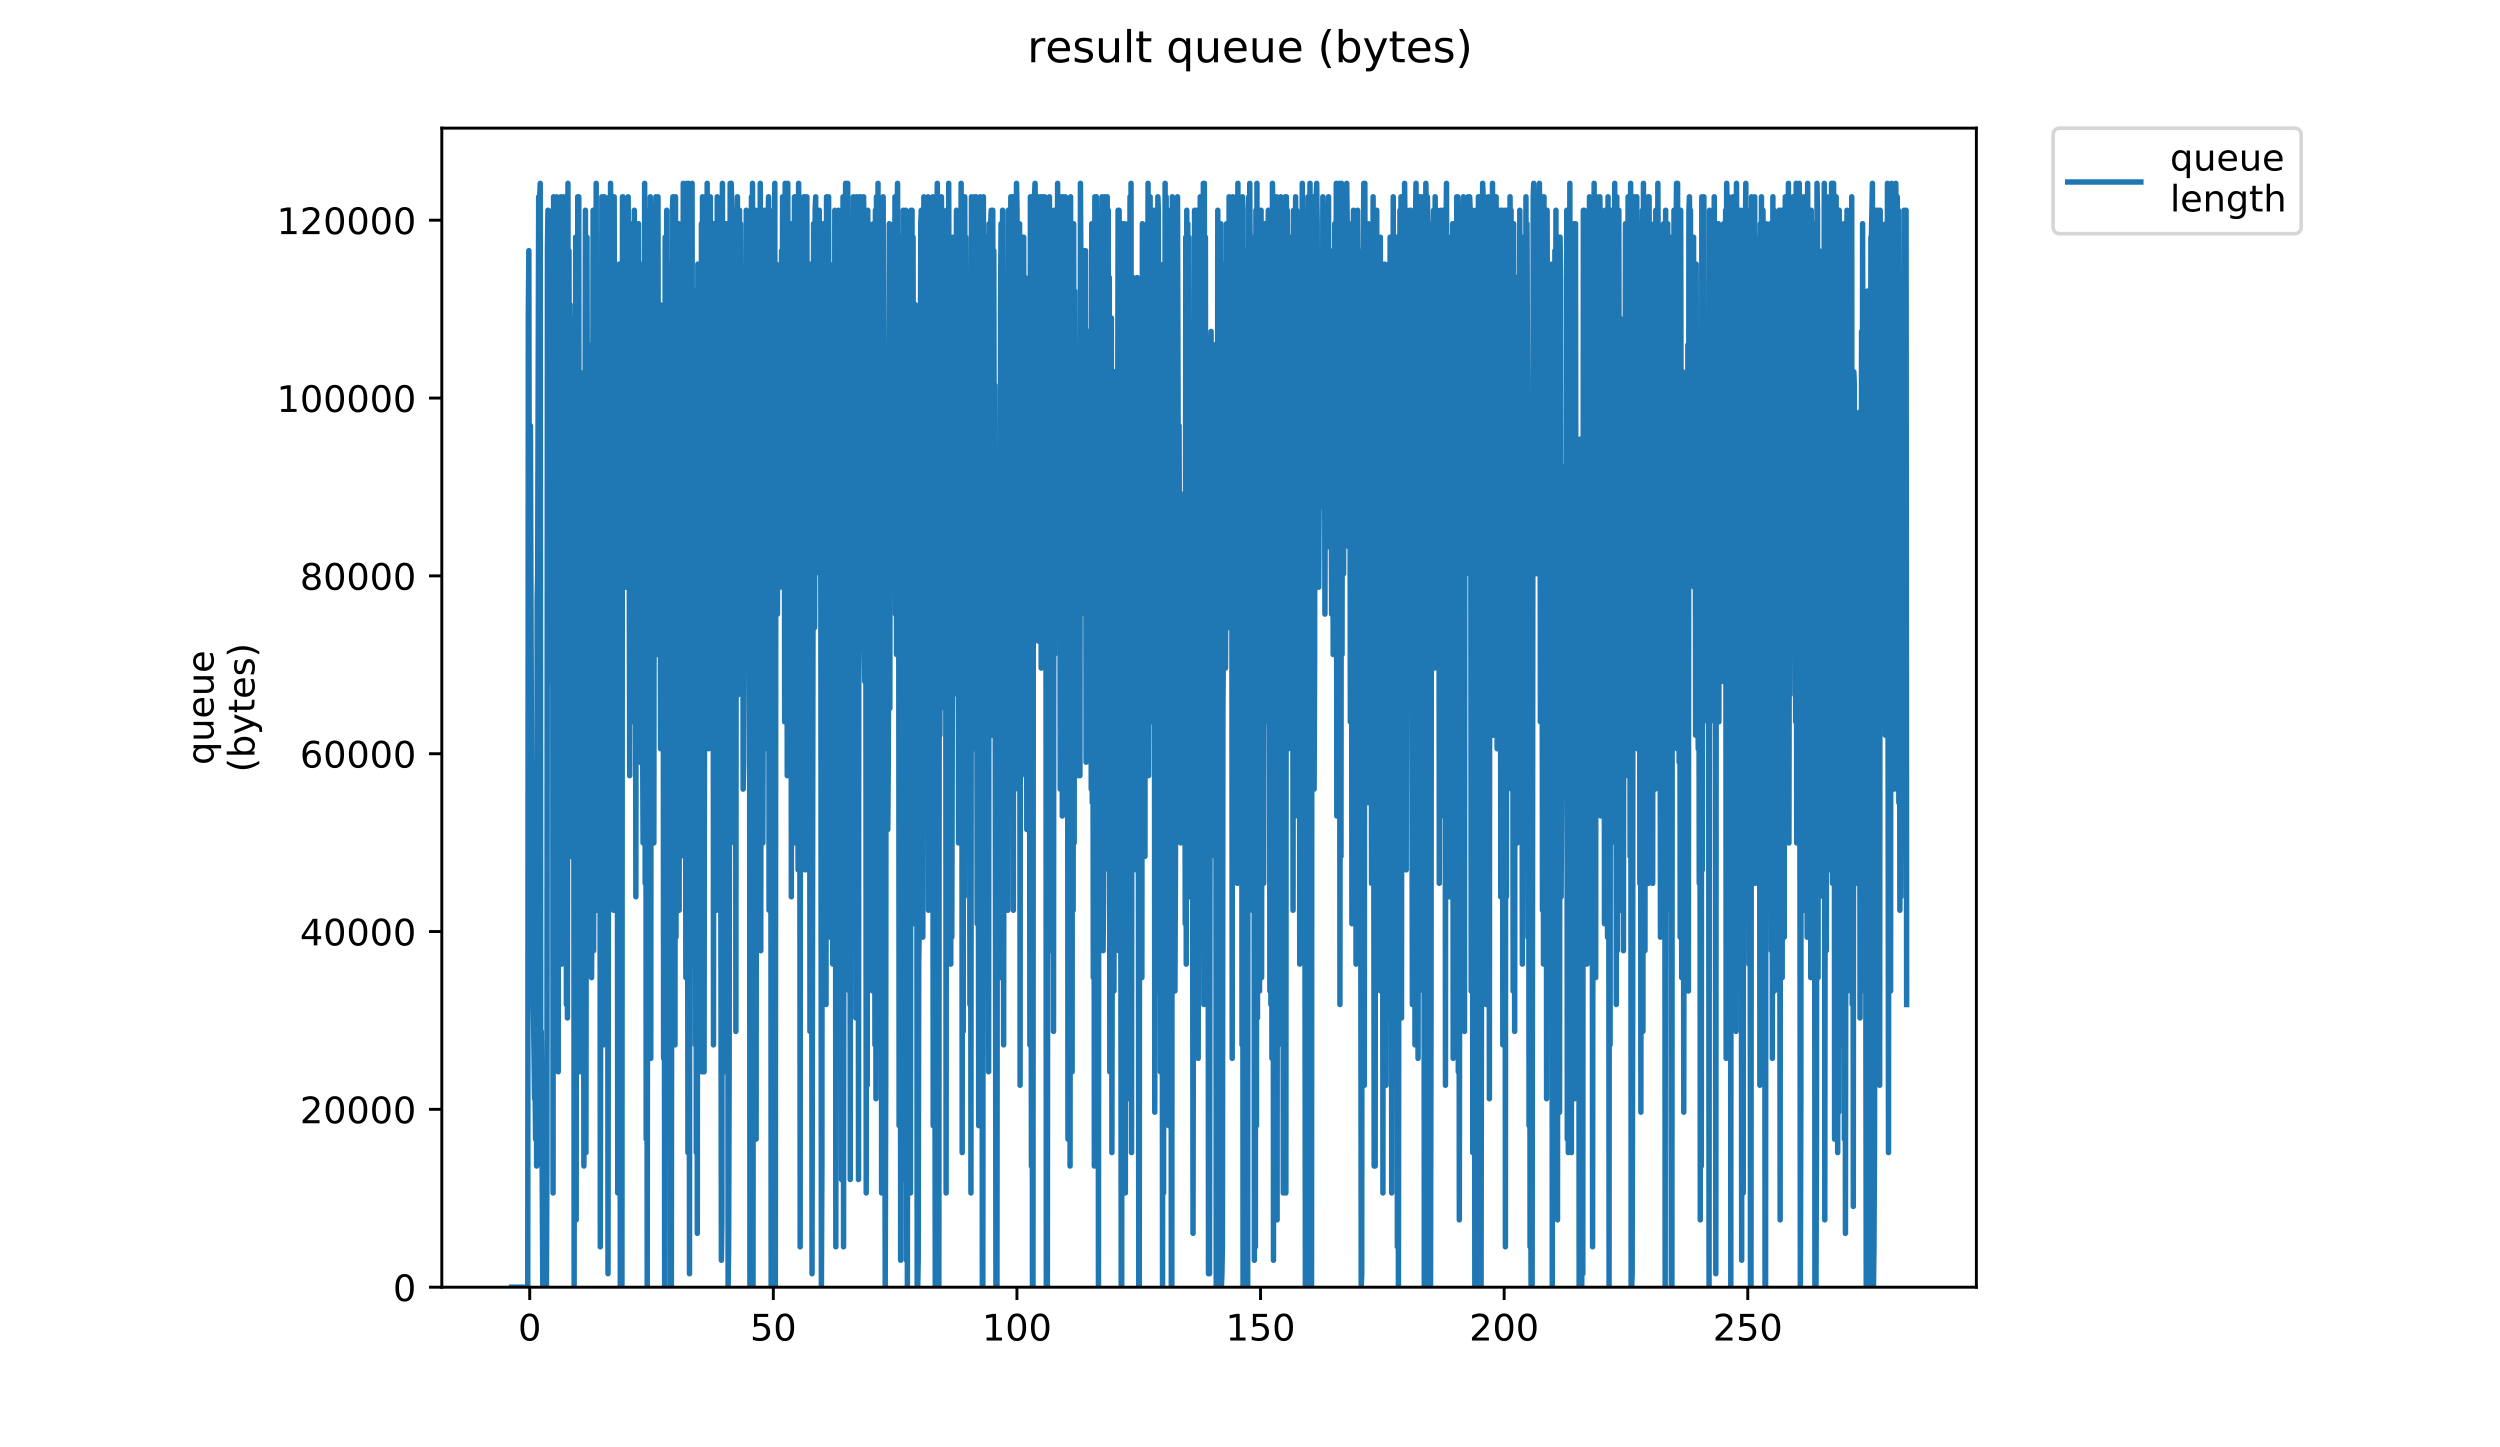 <?xml version="1.0" encoding="utf-8" standalone="no"?>
<!DOCTYPE svg PUBLIC "-//W3C//DTD SVG 1.1//EN"
  "http://www.w3.org/Graphics/SVG/1.1/DTD/svg11.dtd">
<!-- Created with matplotlib (https://matplotlib.org/) -->
<svg height="396pt" version="1.1" viewBox="0 0 684 396" width="684pt" xmlns="http://www.w3.org/2000/svg" xmlns:xlink="http://www.w3.org/1999/xlink">
 <defs>
  <style type="text/css">
*{stroke-linecap:butt;stroke-linejoin:round;}
  </style>
 </defs>
 <g id="figure_1">
  <g id="patch_1">
   <path d="M 0 396 
L 684 396 
L 684 0 
L 0 0 
z
" style="fill:#ffffff;"/>
  </g>
  <g id="axes_1">
   <g id="patch_2">
    <path d="M 120.879 352.174 
L 540.734 352.174 
L 540.734 35.062 
L 120.879 35.062 
z
" style="fill:#ffffff;"/>
   </g>
   <g id="matplotlib.axis_1">
    <g id="xtick_1">
     <g id="line2d_1">
      <defs>
       <path d="M 0 0 
L 0 3.5 
" id="m802563b402" style="stroke:#000000;stroke-width:0.8;"/>
      </defs>
      <g>
       <use style="stroke:#000000;stroke-width:0.8;" x="144.928" xlink:href="#m802563b402" y="352.174"/>
      </g>
     </g>
     <g id="text_1">
      <!-- 0 -->
      <defs>
       <path d="M 31.781 66.406 
Q 24.172 66.406 20.328 58.906 
Q 16.5 51.422 16.5 36.375 
Q 16.5 21.391 20.328 13.891 
Q 24.172 6.391 31.781 6.391 
Q 39.453 6.391 43.281 13.891 
Q 47.125 21.391 47.125 36.375 
Q 47.125 51.422 43.281 58.906 
Q 39.453 66.406 31.781 66.406 
z
M 31.781 74.219 
Q 44.047 74.219 50.516 64.516 
Q 56.984 54.828 56.984 36.375 
Q 56.984 17.969 50.516 8.266 
Q 44.047 -1.422 31.781 -1.422 
Q 19.531 -1.422 13.062 8.266 
Q 6.594 17.969 6.594 36.375 
Q 6.594 54.828 13.062 64.516 
Q 19.531 74.219 31.781 74.219 
z
" id="DejaVuSans-48"/>
      </defs>
      <g transform="translate(141.747 366.773)scale(0.1 -0.1)">
       <use xlink:href="#DejaVuSans-48"/>
      </g>
     </g>
    </g>
    <g id="xtick_2">
     <g id="line2d_2">
      <g>
       <use style="stroke:#000000;stroke-width:0.8;" x="211.581" xlink:href="#m802563b402" y="352.174"/>
      </g>
     </g>
     <g id="text_2">
      <!-- 50 -->
      <defs>
       <path d="M 10.797 72.906 
L 49.516 72.906 
L 49.516 64.594 
L 19.828 64.594 
L 19.828 46.734 
Q 21.969 47.469 24.109 47.828 
Q 26.266 48.188 28.422 48.188 
Q 40.625 48.188 47.75 41.5 
Q 54.891 34.812 54.891 23.391 
Q 54.891 11.625 47.562 5.094 
Q 40.234 -1.422 26.906 -1.422 
Q 22.312 -1.422 17.547 -0.641 
Q 12.797 0.141 7.719 1.703 
L 7.719 11.625 
Q 12.109 9.234 16.797 8.062 
Q 21.484 6.891 26.703 6.891 
Q 35.156 6.891 40.078 11.328 
Q 45.016 15.766 45.016 23.391 
Q 45.016 31 40.078 35.438 
Q 35.156 39.891 26.703 39.891 
Q 22.75 39.891 18.812 39.016 
Q 14.891 38.141 10.797 36.281 
z
" id="DejaVuSans-53"/>
      </defs>
      <g transform="translate(205.219 366.773)scale(0.1 -0.1)">
       <use xlink:href="#DejaVuSans-53"/>
       <use x="63.623" xlink:href="#DejaVuSans-48"/>
      </g>
     </g>
    </g>
    <g id="xtick_3">
     <g id="line2d_3">
      <g>
       <use style="stroke:#000000;stroke-width:0.8;" x="278.234" xlink:href="#m802563b402" y="352.174"/>
      </g>
     </g>
     <g id="text_3">
      <!-- 100 -->
      <defs>
       <path d="M 12.406 8.297 
L 28.516 8.297 
L 28.516 63.922 
L 10.984 60.406 
L 10.984 69.391 
L 28.422 72.906 
L 38.281 72.906 
L 38.281 8.297 
L 54.391 8.297 
L 54.391 0 
L 12.406 0 
z
" id="DejaVuSans-49"/>
      </defs>
      <g transform="translate(268.69 366.773)scale(0.1 -0.1)">
       <use xlink:href="#DejaVuSans-49"/>
       <use x="63.623" xlink:href="#DejaVuSans-48"/>
       <use x="127.246" xlink:href="#DejaVuSans-48"/>
      </g>
     </g>
    </g>
    <g id="xtick_4">
     <g id="line2d_4">
      <g>
       <use style="stroke:#000000;stroke-width:0.8;" x="344.887" xlink:href="#m802563b402" y="352.174"/>
      </g>
     </g>
     <g id="text_4">
      <!-- 150 -->
      <g transform="translate(335.343 366.773)scale(0.1 -0.1)">
       <use xlink:href="#DejaVuSans-49"/>
       <use x="63.623" xlink:href="#DejaVuSans-53"/>
       <use x="127.246" xlink:href="#DejaVuSans-48"/>
      </g>
     </g>
    </g>
    <g id="xtick_5">
     <g id="line2d_5">
      <g>
       <use style="stroke:#000000;stroke-width:0.8;" x="411.54" xlink:href="#m802563b402" y="352.174"/>
      </g>
     </g>
     <g id="text_5">
      <!-- 200 -->
      <defs>
       <path d="M 19.188 8.297 
L 53.609 8.297 
L 53.609 0 
L 7.328 0 
L 7.328 8.297 
Q 12.938 14.109 22.625 23.891 
Q 32.328 33.688 34.812 36.531 
Q 39.547 41.844 41.422 45.531 
Q 43.312 49.219 43.312 52.781 
Q 43.312 58.594 39.234 62.25 
Q 35.156 65.922 28.609 65.922 
Q 23.969 65.922 18.812 64.312 
Q 13.672 62.703 7.812 59.422 
L 7.812 69.391 
Q 13.766 71.781 18.938 73 
Q 24.125 74.219 28.422 74.219 
Q 39.75 74.219 46.484 68.547 
Q 53.219 62.891 53.219 53.422 
Q 53.219 48.922 51.531 44.891 
Q 49.859 40.875 45.406 35.406 
Q 44.188 33.984 37.641 27.219 
Q 31.109 20.453 19.188 8.297 
z
" id="DejaVuSans-50"/>
      </defs>
      <g transform="translate(401.996 366.773)scale(0.1 -0.1)">
       <use xlink:href="#DejaVuSans-50"/>
       <use x="63.623" xlink:href="#DejaVuSans-48"/>
       <use x="127.246" xlink:href="#DejaVuSans-48"/>
      </g>
     </g>
    </g>
    <g id="xtick_6">
     <g id="line2d_6">
      <g>
       <use style="stroke:#000000;stroke-width:0.8;" x="478.193" xlink:href="#m802563b402" y="352.174"/>
      </g>
     </g>
     <g id="text_6">
      <!-- 250 -->
      <g transform="translate(468.649 366.773)scale(0.1 -0.1)">
       <use xlink:href="#DejaVuSans-50"/>
       <use x="63.623" xlink:href="#DejaVuSans-53"/>
       <use x="127.246" xlink:href="#DejaVuSans-48"/>
      </g>
     </g>
    </g>
   </g>
   <g id="matplotlib.axis_2">
    <g id="ytick_1">
     <g id="line2d_7">
      <defs>
       <path d="M 0 0 
L -3.5 0 
" id="m86b54b40b6" style="stroke:#000000;stroke-width:0.8;"/>
      </defs>
      <g>
       <use style="stroke:#000000;stroke-width:0.8;" x="120.879" xlink:href="#m86b54b40b6" y="352.174"/>
      </g>
     </g>
     <g id="text_7">
      <!-- 0 -->
      <g transform="translate(107.516 355.973)scale(0.1 -0.1)">
       <use xlink:href="#DejaVuSans-48"/>
      </g>
     </g>
    </g>
    <g id="ytick_2">
     <g id="line2d_8">
      <g>
       <use style="stroke:#000000;stroke-width:0.8;" x="120.879" xlink:href="#m86b54b40b6" y="303.521"/>
      </g>
     </g>
     <g id="text_8">
      <!-- 20000 -->
      <g transform="translate(82.066 307.32)scale(0.1 -0.1)">
       <use xlink:href="#DejaVuSans-50"/>
       <use x="63.623" xlink:href="#DejaVuSans-48"/>
       <use x="127.246" xlink:href="#DejaVuSans-48"/>
       <use x="190.869" xlink:href="#DejaVuSans-48"/>
       <use x="254.492" xlink:href="#DejaVuSans-48"/>
      </g>
     </g>
    </g>
    <g id="ytick_3">
     <g id="line2d_9">
      <g>
       <use style="stroke:#000000;stroke-width:0.8;" x="120.879" xlink:href="#m86b54b40b6" y="254.867"/>
      </g>
     </g>
     <g id="text_9">
      <!-- 40000 -->
      <defs>
       <path d="M 37.797 64.312 
L 12.891 25.391 
L 37.797 25.391 
z
M 35.203 72.906 
L 47.609 72.906 
L 47.609 25.391 
L 58.016 25.391 
L 58.016 17.188 
L 47.609 17.188 
L 47.609 0 
L 37.797 0 
L 37.797 17.188 
L 4.891 17.188 
L 4.891 26.703 
z
" id="DejaVuSans-52"/>
      </defs>
      <g transform="translate(82.066 258.667)scale(0.1 -0.1)">
       <use xlink:href="#DejaVuSans-52"/>
       <use x="63.623" xlink:href="#DejaVuSans-48"/>
       <use x="127.246" xlink:href="#DejaVuSans-48"/>
       <use x="190.869" xlink:href="#DejaVuSans-48"/>
       <use x="254.492" xlink:href="#DejaVuSans-48"/>
      </g>
     </g>
    </g>
    <g id="ytick_4">
     <g id="line2d_10">
      <g>
       <use style="stroke:#000000;stroke-width:0.8;" x="120.879" xlink:href="#m86b54b40b6" y="206.214"/>
      </g>
     </g>
     <g id="text_10">
      <!-- 60000 -->
      <defs>
       <path d="M 33.016 40.375 
Q 26.375 40.375 22.484 35.828 
Q 18.609 31.297 18.609 23.391 
Q 18.609 15.531 22.484 10.953 
Q 26.375 6.391 33.016 6.391 
Q 39.656 6.391 43.531 10.953 
Q 47.406 15.531 47.406 23.391 
Q 47.406 31.297 43.531 35.828 
Q 39.656 40.375 33.016 40.375 
z
M 52.594 71.297 
L 52.594 62.312 
Q 48.875 64.062 45.094 64.984 
Q 41.312 65.922 37.594 65.922 
Q 27.828 65.922 22.672 59.328 
Q 17.531 52.734 16.797 39.406 
Q 19.672 43.656 24.016 45.922 
Q 28.375 48.188 33.594 48.188 
Q 44.578 48.188 50.953 41.516 
Q 57.328 34.859 57.328 23.391 
Q 57.328 12.156 50.688 5.359 
Q 44.047 -1.422 33.016 -1.422 
Q 20.359 -1.422 13.672 8.266 
Q 6.984 17.969 6.984 36.375 
Q 6.984 53.656 15.188 63.938 
Q 23.391 74.219 37.203 74.219 
Q 40.922 74.219 44.703 73.484 
Q 48.484 72.75 52.594 71.297 
z
" id="DejaVuSans-54"/>
      </defs>
      <g transform="translate(82.066 210.013)scale(0.1 -0.1)">
       <use xlink:href="#DejaVuSans-54"/>
       <use x="63.623" xlink:href="#DejaVuSans-48"/>
       <use x="127.246" xlink:href="#DejaVuSans-48"/>
       <use x="190.869" xlink:href="#DejaVuSans-48"/>
       <use x="254.492" xlink:href="#DejaVuSans-48"/>
      </g>
     </g>
    </g>
    <g id="ytick_5">
     <g id="line2d_11">
      <g>
       <use style="stroke:#000000;stroke-width:0.8;" x="120.879" xlink:href="#m86b54b40b6" y="157.561"/>
      </g>
     </g>
     <g id="text_11">
      <!-- 80000 -->
      <defs>
       <path d="M 31.781 34.625 
Q 24.75 34.625 20.719 30.859 
Q 16.703 27.094 16.703 20.516 
Q 16.703 13.922 20.719 10.156 
Q 24.75 6.391 31.781 6.391 
Q 38.812 6.391 42.859 10.172 
Q 46.922 13.969 46.922 20.516 
Q 46.922 27.094 42.891 30.859 
Q 38.875 34.625 31.781 34.625 
z
M 21.922 38.812 
Q 15.578 40.375 12.031 44.719 
Q 8.5 49.078 8.5 55.328 
Q 8.5 64.062 14.719 69.141 
Q 20.953 74.219 31.781 74.219 
Q 42.672 74.219 48.875 69.141 
Q 55.078 64.062 55.078 55.328 
Q 55.078 49.078 51.531 44.719 
Q 48 40.375 41.703 38.812 
Q 48.828 37.156 52.797 32.312 
Q 56.781 27.484 56.781 20.516 
Q 56.781 9.906 50.312 4.234 
Q 43.844 -1.422 31.781 -1.422 
Q 19.734 -1.422 13.25 4.234 
Q 6.781 9.906 6.781 20.516 
Q 6.781 27.484 10.781 32.312 
Q 14.797 37.156 21.922 38.812 
z
M 18.312 54.391 
Q 18.312 48.734 21.844 45.562 
Q 25.391 42.391 31.781 42.391 
Q 38.141 42.391 41.719 45.562 
Q 45.312 48.734 45.312 54.391 
Q 45.312 60.062 41.719 63.234 
Q 38.141 66.406 31.781 66.406 
Q 25.391 66.406 21.844 63.234 
Q 18.312 60.062 18.312 54.391 
z
" id="DejaVuSans-56"/>
      </defs>
      <g transform="translate(82.066 161.36)scale(0.1 -0.1)">
       <use xlink:href="#DejaVuSans-56"/>
       <use x="63.623" xlink:href="#DejaVuSans-48"/>
       <use x="127.246" xlink:href="#DejaVuSans-48"/>
       <use x="190.869" xlink:href="#DejaVuSans-48"/>
       <use x="254.492" xlink:href="#DejaVuSans-48"/>
      </g>
     </g>
    </g>
    <g id="ytick_6">
     <g id="line2d_12">
      <g>
       <use style="stroke:#000000;stroke-width:0.8;" x="120.879" xlink:href="#m86b54b40b6" y="108.907"/>
      </g>
     </g>
     <g id="text_12">
      <!-- 100000 -->
      <g transform="translate(75.704 112.706)scale(0.1 -0.1)">
       <use xlink:href="#DejaVuSans-49"/>
       <use x="63.623" xlink:href="#DejaVuSans-48"/>
       <use x="127.246" xlink:href="#DejaVuSans-48"/>
       <use x="190.869" xlink:href="#DejaVuSans-48"/>
       <use x="254.492" xlink:href="#DejaVuSans-48"/>
       <use x="318.115" xlink:href="#DejaVuSans-48"/>
      </g>
     </g>
    </g>
    <g id="ytick_7">
     <g id="line2d_13">
      <g>
       <use style="stroke:#000000;stroke-width:0.8;" x="120.879" xlink:href="#m86b54b40b6" y="60.254"/>
      </g>
     </g>
     <g id="text_13">
      <!-- 120000 -->
      <g transform="translate(75.704 64.053)scale(0.1 -0.1)">
       <use xlink:href="#DejaVuSans-49"/>
       <use x="63.623" xlink:href="#DejaVuSans-50"/>
       <use x="127.246" xlink:href="#DejaVuSans-48"/>
       <use x="190.869" xlink:href="#DejaVuSans-48"/>
       <use x="254.492" xlink:href="#DejaVuSans-48"/>
       <use x="318.115" xlink:href="#DejaVuSans-48"/>
      </g>
     </g>
    </g>
    <g id="text_14">
     <!-- queue -->
     <defs>
      <path d="M 14.797 27.297 
Q 14.797 17.391 18.875 11.75 
Q 22.953 6.109 30.078 6.109 
Q 37.203 6.109 41.297 11.75 
Q 45.406 17.391 45.406 27.297 
Q 45.406 37.203 41.297 42.844 
Q 37.203 48.484 30.078 48.484 
Q 22.953 48.484 18.875 42.844 
Q 14.797 37.203 14.797 27.297 
z
M 45.406 8.203 
Q 42.578 3.328 38.25 0.953 
Q 33.938 -1.422 27.875 -1.422 
Q 17.969 -1.422 11.734 6.484 
Q 5.516 14.406 5.516 27.297 
Q 5.516 40.188 11.734 48.094 
Q 17.969 56 27.875 56 
Q 33.938 56 38.25 53.625 
Q 42.578 51.266 45.406 46.391 
L 45.406 54.688 
L 54.391 54.688 
L 54.391 -20.797 
L 45.406 -20.797 
z
" id="DejaVuSans-113"/>
      <path d="M 8.5 21.578 
L 8.5 54.688 
L 17.484 54.688 
L 17.484 21.922 
Q 17.484 14.156 20.5 10.266 
Q 23.531 6.391 29.594 6.391 
Q 36.859 6.391 41.078 11.031 
Q 45.312 15.672 45.312 23.688 
L 45.312 54.688 
L 54.297 54.688 
L 54.297 0 
L 45.312 0 
L 45.312 8.406 
Q 42.047 3.422 37.719 1 
Q 33.406 -1.422 27.688 -1.422 
Q 18.266 -1.422 13.375 4.438 
Q 8.5 10.297 8.5 21.578 
z
M 31.109 56 
z
" id="DejaVuSans-117"/>
      <path d="M 56.203 29.594 
L 56.203 25.203 
L 14.891 25.203 
Q 15.484 15.922 20.484 11.062 
Q 25.484 6.203 34.422 6.203 
Q 39.594 6.203 44.453 7.469 
Q 49.312 8.734 54.109 11.281 
L 54.109 2.781 
Q 49.266 0.734 44.188 -0.344 
Q 39.109 -1.422 33.891 -1.422 
Q 20.797 -1.422 13.156 6.188 
Q 5.516 13.812 5.516 26.812 
Q 5.516 40.234 12.766 48.109 
Q 20.016 56 32.328 56 
Q 43.359 56 49.781 48.891 
Q 56.203 41.797 56.203 29.594 
z
M 47.219 32.234 
Q 47.125 39.594 43.094 43.984 
Q 39.062 48.391 32.422 48.391 
Q 24.906 48.391 20.391 44.141 
Q 15.875 39.891 15.188 32.172 
z
" id="DejaVuSans-101"/>
     </defs>
     <g transform="translate(58.426 209.283)rotate(-90)scale(0.1 -0.1)">
      <use xlink:href="#DejaVuSans-113"/>
      <use x="63.477" xlink:href="#DejaVuSans-117"/>
      <use x="126.855" xlink:href="#DejaVuSans-101"/>
      <use x="188.379" xlink:href="#DejaVuSans-117"/>
      <use x="251.758" xlink:href="#DejaVuSans-101"/>
     </g>
     <!-- (bytes) -->
     <defs>
      <path d="M 31 75.875 
Q 24.469 64.656 21.281 53.656 
Q 18.109 42.672 18.109 31.391 
Q 18.109 20.125 21.312 9.062 
Q 24.516 -2 31 -13.188 
L 23.188 -13.188 
Q 15.875 -1.703 12.234 9.375 
Q 8.594 20.453 8.594 31.391 
Q 8.594 42.281 12.203 53.312 
Q 15.828 64.359 23.188 75.875 
z
" id="DejaVuSans-40"/>
      <path d="M 48.688 27.297 
Q 48.688 37.203 44.609 42.844 
Q 40.531 48.484 33.406 48.484 
Q 26.266 48.484 22.188 42.844 
Q 18.109 37.203 18.109 27.297 
Q 18.109 17.391 22.188 11.75 
Q 26.266 6.109 33.406 6.109 
Q 40.531 6.109 44.609 11.75 
Q 48.688 17.391 48.688 27.297 
z
M 18.109 46.391 
Q 20.953 51.266 25.266 53.625 
Q 29.594 56 35.594 56 
Q 45.562 56 51.781 48.094 
Q 58.016 40.188 58.016 27.297 
Q 58.016 14.406 51.781 6.484 
Q 45.562 -1.422 35.594 -1.422 
Q 29.594 -1.422 25.266 0.953 
Q 20.953 3.328 18.109 8.203 
L 18.109 0 
L 9.078 0 
L 9.078 75.984 
L 18.109 75.984 
z
" id="DejaVuSans-98"/>
      <path d="M 32.172 -5.078 
Q 28.375 -14.844 24.75 -17.812 
Q 21.141 -20.797 15.094 -20.797 
L 7.906 -20.797 
L 7.906 -13.281 
L 13.188 -13.281 
Q 16.891 -13.281 18.938 -11.516 
Q 21 -9.766 23.484 -3.219 
L 25.094 0.875 
L 2.984 54.688 
L 12.5 54.688 
L 29.594 11.922 
L 46.688 54.688 
L 56.203 54.688 
z
" id="DejaVuSans-121"/>
      <path d="M 18.312 70.219 
L 18.312 54.688 
L 36.812 54.688 
L 36.812 47.703 
L 18.312 47.703 
L 18.312 18.016 
Q 18.312 11.328 20.141 9.422 
Q 21.969 7.516 27.594 7.516 
L 36.812 7.516 
L 36.812 0 
L 27.594 0 
Q 17.188 0 13.234 3.875 
Q 9.281 7.766 9.281 18.016 
L 9.281 47.703 
L 2.688 47.703 
L 2.688 54.688 
L 9.281 54.688 
L 9.281 70.219 
z
" id="DejaVuSans-116"/>
      <path d="M 44.281 53.078 
L 44.281 44.578 
Q 40.484 46.531 36.375 47.5 
Q 32.281 48.484 27.875 48.484 
Q 21.188 48.484 17.844 46.438 
Q 14.5 44.391 14.5 40.281 
Q 14.5 37.156 16.891 35.375 
Q 19.281 33.594 26.516 31.984 
L 29.594 31.297 
Q 39.156 29.25 43.188 25.516 
Q 47.219 21.781 47.219 15.094 
Q 47.219 7.469 41.188 3.016 
Q 35.156 -1.422 24.609 -1.422 
Q 20.219 -1.422 15.453 -0.562 
Q 10.688 0.297 5.422 2 
L 5.422 11.281 
Q 10.406 8.688 15.234 7.391 
Q 20.062 6.109 24.812 6.109 
Q 31.156 6.109 34.562 8.281 
Q 37.984 10.453 37.984 14.406 
Q 37.984 18.062 35.516 20.016 
Q 33.062 21.969 24.703 23.781 
L 21.578 24.516 
Q 13.234 26.266 9.516 29.906 
Q 5.812 33.547 5.812 39.891 
Q 5.812 47.609 11.281 51.797 
Q 16.75 56 26.812 56 
Q 31.781 56 36.172 55.266 
Q 40.578 54.547 44.281 53.078 
z
" id="DejaVuSans-115"/>
      <path d="M 8.016 75.875 
L 15.828 75.875 
Q 23.141 64.359 26.781 53.312 
Q 30.422 42.281 30.422 31.391 
Q 30.422 20.453 26.781 9.375 
Q 23.141 -1.703 15.828 -13.188 
L 8.016 -13.188 
Q 14.5 -2 17.703 9.062 
Q 20.906 20.125 20.906 31.391 
Q 20.906 42.672 17.703 53.656 
Q 14.5 64.656 8.016 75.875 
z
" id="DejaVuSans-41"/>
     </defs>
     <g transform="translate(69.624 211.295)rotate(-90)scale(0.1 -0.1)">
      <use xlink:href="#DejaVuSans-40"/>
      <use x="39.014" xlink:href="#DejaVuSans-98"/>
      <use x="102.49" xlink:href="#DejaVuSans-121"/>
      <use x="161.67" xlink:href="#DejaVuSans-116"/>
      <use x="200.879" xlink:href="#DejaVuSans-101"/>
      <use x="262.402" xlink:href="#DejaVuSans-115"/>
      <use x="314.502" xlink:href="#DejaVuSans-41"/>
     </g>
    </g>
   </g>
   <g id="line2d_14">
    <path clip-path="url(#pff6066fdac)" d="M 139.963 352.174 
L 144.394 352.174 
L 144.543 86.994 
L 144.691 68.578 
L 144.974 256.415 
L 145.116 116.458 
L 145.397 204.852 
L 145.679 252.731 
L 146.254 300.611 
L 146.397 296.928 
L 146.539 311.66 
L 146.681 212.218 
L 146.823 319.027 
L 146.964 164.338 
L 147.104 156.972 
L 147.385 53.846 
L 147.525 94.18 
L 147.665 53.846 
L 147.805 50.163 
L 147.945 304.294 
L 148.084 282.196 
L 148.225 300.611 
L 148.507 352.174 
L 148.929 352.174 
L 149.07 348.491 
L 149.21 352.174 
L 149.49 352.174 
L 149.634 318.847 
L 149.775 68.418 
L 149.916 57.529 
L 150.057 186.436 
L 150.337 98.043 
L 150.477 142.24 
L 150.617 64.895 
L 150.757 64.895 
L 150.897 160.655 
L 151.038 153.289 
L 151.179 57.529 
L 151.319 326.393 
L 151.459 53.846 
L 151.599 98.043 
L 151.739 193.802 
L 152.025 61.212 
L 152.168 282.196 
L 152.308 53.846 
L 152.449 123.824 
L 152.589 98.043 
L 152.729 293.245 
L 152.869 86.994 
L 153.009 57.529 
L 153.149 204.852 
L 153.428 53.846 
L 153.709 263.781 
L 153.85 61.212 
L 153.991 256.415 
L 154.131 53.846 
L 154.271 193.802 
L 154.411 61.212 
L 154.551 61.212 
L 154.691 263.781 
L 154.83 53.846 
L 154.97 274.83 
L 155.111 64.895 
L 155.252 278.513 
L 155.391 50.163 
L 155.532 230.633 
L 155.672 68.578 
L 155.812 164.338 
L 155.951 83.311 
L 156.091 234.316 
L 156.234 116.458 
L 156.375 190.119 
L 156.516 131.19 
L 156.657 208.535 
L 156.94 86.994 
L 157.081 352.174 
L 157.221 149.606 
L 157.362 267.478 
L 157.502 64.895 
L 157.643 333.759 
L 157.784 127.507 
L 157.925 252.731 
L 158.065 53.846 
L 158.206 260.098 
L 158.348 53.846 
L 158.489 237.999 
L 158.629 101.726 
L 158.769 293.245 
L 158.91 131.19 
L 159.051 171.704 
L 159.191 260.098 
L 159.332 131.19 
L 159.472 271.147 
L 159.612 190.119 
L 159.752 319.027 
L 160.172 57.529 
L 160.312 315.344 
L 160.593 64.895 
L 160.733 145.923 
L 160.873 142.24 
L 161.013 94.36 
L 161.153 116.458 
L 161.293 234.316 
L 161.433 98.043 
L 161.573 179.07 
L 161.713 105.409 
L 161.854 267.478 
L 161.994 241.682 
L 162.275 57.529 
L 162.415 260.098 
L 162.834 57.529 
L 162.974 190.119 
L 163.116 50.163 
L 163.256 249.048 
L 163.396 98.043 
L 163.536 94.36 
L 163.818 245.365 
L 164.099 105.409 
L 164.241 341.125 
L 164.663 53.846 
L 164.803 256.415 
L 164.943 53.846 
L 165.084 285.879 
L 165.225 64.895 
L 165.365 53.846 
L 165.505 223.267 
L 165.645 61.212 
L 165.786 234.316 
L 165.927 61.212 
L 166.067 256.415 
L 166.207 127.507 
L 166.348 348.491 
L 166.628 86.994 
L 166.769 53.846 
L 166.909 171.704 
L 167.05 50.163 
L 167.191 90.677 
L 167.331 230.633 
L 167.472 57.529 
L 167.893 249.048 
L 168.033 53.846 
L 168.313 182.782 
L 168.455 153.289 
L 168.736 215.901 
L 168.875 179.07 
L 169.016 326.393 
L 169.437 72.261 
L 169.577 164.338 
L 169.719 352.174 
L 169.864 226.95 
L 170.012 352.174 
L 170.16 352.174 
L 170.307 53.846 
L 170.448 53.846 
L 170.588 90.677 
L 170.729 61.212 
L 170.869 98.043 
L 171.011 61.212 
L 171.155 57.529 
L 171.296 160.655 
L 171.437 160.655 
L 171.578 64.895 
L 171.719 156.972 
L 171.86 53.846 
L 172.001 79.628 
L 172.282 212.218 
L 172.423 61.212 
L 172.704 156.972 
L 172.844 190.119 
L 172.985 171.704 
L 173.125 179.07 
L 173.266 197.486 
L 173.548 57.529 
L 173.83 138.557 
L 173.97 245.365 
L 174.111 83.311 
L 174.251 101.726 
L 174.392 68.578 
L 174.532 164.338 
L 174.673 61.212 
L 174.813 208.535 
L 174.953 127.507 
L 175.094 131.19 
L 175.235 72.261 
L 175.946 230.633 
L 176.087 223.267 
L 176.374 50.163 
L 176.514 241.682 
L 176.655 57.529 
L 176.794 311.66 
L 176.935 120.141 
L 177.074 352.174 
L 177.354 83.311 
L 177.494 237.999 
L 177.634 98.043 
L 177.775 267.478 
L 177.915 53.846 
L 178.055 289.562 
L 178.196 64.895 
L 178.336 57.529 
L 178.476 204.852 
L 178.756 90.677 
L 178.896 230.633 
L 179.038 61.212 
L 179.179 68.578 
L 179.46 53.846 
L 179.6 68.578 
L 179.74 179.07 
L 179.88 61.212 
L 180.021 53.846 
L 180.162 149.606 
L 180.303 138.557 
L 180.583 83.311 
L 180.724 204.852 
L 180.864 90.677 
L 181.004 98.043 
L 181.285 160.655 
L 181.425 131.19 
L 181.565 289.562 
L 181.707 145.923 
L 181.848 352.174 
L 181.989 64.895 
L 182.13 245.365 
L 182.41 57.529 
L 182.551 249.048 
L 182.691 212.218 
L 182.832 72.261 
L 182.972 226.95 
L 183.113 94.36 
L 183.254 98.043 
L 183.395 352.174 
L 183.682 352.174 
L 183.963 57.529 
L 184.104 53.846 
L 184.245 53.846 
L 184.533 61.212 
L 184.674 285.879 
L 184.814 53.846 
L 184.958 256.415 
L 185.1 64.895 
L 185.243 215.901 
L 185.385 72.261 
L 185.528 226.95 
L 185.672 61.212 
L 185.813 249.048 
L 185.955 64.895 
L 186.095 156.972 
L 186.237 145.923 
L 186.378 98.043 
L 186.519 226.95 
L 186.659 182.782 
L 186.942 50.163 
L 187.084 204.852 
L 187.227 234.316 
L 187.369 61.212 
L 187.651 267.478 
L 187.935 50.163 
L 188.217 315.344 
L 188.362 50.163 
L 188.505 131.19 
L 188.647 348.491 
L 188.788 53.846 
L 188.928 263.781 
L 189.069 57.529 
L 189.21 131.19 
L 189.353 50.163 
L 189.494 193.802 
L 189.635 131.19 
L 189.783 263.781 
L 189.93 98.043 
L 190.077 79.628 
L 190.219 285.879 
L 190.36 79.628 
L 190.502 315.344 
L 190.643 101.726 
L 190.784 337.442 
L 190.928 72.261 
L 191.071 267.478 
L 191.211 98.043 
L 191.493 267.478 
L 191.636 75.944 
L 191.777 237.999 
L 191.917 61.212 
L 192.058 293.245 
L 192.198 53.846 
L 192.343 267.478 
L 192.488 57.529 
L 192.634 293.245 
L 192.921 53.846 
L 193.061 61.212 
L 193.201 61.212 
L 193.343 123.824 
L 193.483 50.163 
L 193.624 149.606 
L 193.766 61.212 
L 193.908 204.852 
L 194.049 86.994 
L 194.191 120.141 
L 194.337 53.846 
L 194.484 182.782 
L 194.632 193.802 
L 194.779 61.212 
L 194.927 75.944 
L 195.069 61.212 
L 195.213 285.879 
L 195.356 61.212 
L 195.644 241.682 
L 195.794 138.557 
L 195.944 153.289 
L 196.093 249.048 
L 196.234 53.846 
L 196.377 179.07 
L 196.518 79.628 
L 196.799 179.07 
L 196.942 61.212 
L 197.37 344.808 
L 197.51 333.759 
L 197.65 50.163 
L 197.791 153.289 
L 197.931 61.212 
L 198.215 293.245 
L 198.356 79.628 
L 198.497 61.212 
L 198.637 204.852 
L 198.777 204.852 
L 199.061 61.212 
L 199.208 352.174 
L 199.354 341.125 
L 199.496 293.245 
L 199.776 50.163 
L 199.916 75.944 
L 200.059 50.163 
L 200.345 61.212 
L 200.486 160.655 
L 200.627 57.529 
L 200.91 230.633 
L 201.193 61.212 
L 201.335 282.196 
L 201.476 57.529 
L 201.618 109.092 
L 201.762 53.846 
L 201.906 190.119 
L 202.048 68.578 
L 202.19 149.606 
L 202.333 57.529 
L 202.475 123.824 
L 202.616 61.212 
L 202.758 112.775 
L 202.9 123.824 
L 203.043 79.628 
L 203.186 90.677 
L 203.327 215.901 
L 203.469 208.535 
L 203.615 179.07 
L 203.898 90.677 
L 204.043 127.507 
L 204.185 57.529 
L 204.467 156.972 
L 204.752 72.261 
L 204.893 120.141 
L 205.033 61.212 
L 205.175 352.174 
L 205.318 79.628 
L 205.459 311.66 
L 205.6 53.846 
L 205.742 285.879 
L 205.884 50.163 
L 206.027 352.174 
L 206.168 109.092 
L 206.309 149.606 
L 206.452 68.578 
L 206.593 223.267 
L 206.734 57.529 
L 206.874 311.66 
L 207.016 134.873 
L 207.157 142.24 
L 207.298 120.141 
L 207.44 186.436 
L 207.581 61.212 
L 207.721 79.628 
L 207.862 153.289 
L 208.003 50.163 
L 208.145 260.098 
L 208.287 61.212 
L 208.431 131.19 
L 208.572 112.775 
L 208.714 230.633 
L 209.138 57.529 
L 209.28 204.852 
L 209.563 64.895 
L 209.705 83.311 
L 209.846 201.169 
L 209.988 72.261 
L 210.274 53.846 
L 210.415 249.048 
L 210.556 57.529 
L 210.698 145.923 
L 210.839 61.212 
L 210.983 352.174 
L 211.281 352.174 
L 211.566 79.628 
L 211.707 83.311 
L 211.99 50.163 
L 212.131 352.174 
L 212.274 116.458 
L 212.414 72.261 
L 212.558 90.677 
L 212.7 168.021 
L 212.982 105.409 
L 213.124 134.873 
L 213.266 138.557 
L 213.409 160.655 
L 213.55 138.557 
L 213.691 153.289 
L 213.833 68.578 
L 213.974 149.606 
L 214.115 53.846 
L 214.256 160.655 
L 214.539 61.212 
L 214.68 197.486 
L 214.822 50.163 
L 214.963 186.436 
L 215.247 61.212 
L 215.388 212.218 
L 215.528 50.163 
L 215.81 160.655 
L 215.95 98.043 
L 216.091 212.218 
L 216.232 190.119 
L 216.373 61.212 
L 216.513 245.365 
L 216.655 98.043 
L 216.803 149.606 
L 217.084 61.212 
L 217.226 230.633 
L 217.366 53.846 
L 217.51 168.021 
L 217.65 53.846 
L 217.793 179.07 
L 217.933 57.529 
L 218.358 237.999 
L 218.498 50.163 
L 218.643 64.895 
L 218.784 145.923 
L 218.926 341.125 
L 219.067 61.212 
L 219.349 186.436 
L 219.49 61.212 
L 219.771 190.119 
L 219.91 53.846 
L 220.19 53.846 
L 220.331 237.999 
L 220.471 57.529 
L 220.612 164.338 
L 220.753 53.846 
L 220.896 156.972 
L 221.037 142.24 
L 221.179 230.633 
L 221.462 98.043 
L 221.604 282.196 
L 221.747 72.261 
L 221.889 245.365 
L 222.03 142.24 
L 222.172 348.491 
L 222.597 61.212 
L 222.882 171.704 
L 223.026 57.529 
L 223.168 53.846 
L 223.31 142.24 
L 223.45 123.824 
L 223.593 57.529 
L 223.733 57.529 
L 224.017 75.944 
L 224.157 57.529 
L 224.299 156.87 
L 224.441 98.043 
L 224.584 164.338 
L 224.73 352.174 
L 224.872 319.027 
L 225.012 64.895 
L 225.152 72.261 
L 225.293 61.212 
L 225.435 105.409 
L 225.578 90.677 
L 225.719 260.098 
L 225.859 75.944 
L 226.001 274.83 
L 226.142 53.846 
L 226.283 179.07 
L 226.427 61.212 
L 226.568 171.704 
L 226.709 53.846 
L 226.851 182.782 
L 226.993 72.261 
L 227.134 256.415 
L 227.276 105.409 
L 227.416 112.775 
L 227.557 215.901 
L 227.699 138.557 
L 227.838 263.781 
L 227.979 226.95 
L 228.119 105.409 
L 228.259 230.633 
L 228.402 57.529 
L 228.542 112.775 
L 228.682 341.125 
L 228.822 61.212 
L 228.963 215.901 
L 229.104 79.628 
L 229.246 293.245 
L 229.386 57.529 
L 229.671 204.852 
L 229.812 223.267 
L 230.092 116.458 
L 230.232 322.71 
L 230.515 112.775 
L 230.655 53.846 
L 230.795 341.125 
L 230.935 186.436 
L 231.078 160.655 
L 231.363 50.163 
L 231.503 149.606 
L 231.645 98.043 
L 231.788 245.365 
L 231.928 50.163 
L 232.208 138.557 
L 232.349 271.147 
L 232.489 68.578 
L 232.629 322.71 
L 232.769 61.212 
L 232.912 237.999 
L 233.052 83.311 
L 233.193 86.994 
L 233.333 223.267 
L 233.473 53.846 
L 233.614 219.584 
L 233.756 98.043 
L 233.896 219.584 
L 234.04 68.578 
L 234.181 278.513 
L 234.321 53.846 
L 234.462 57.529 
L 234.604 263.781 
L 234.746 64.895 
L 234.887 322.71 
L 235.03 53.846 
L 235.171 134.873 
L 235.452 53.846 
L 235.592 168.021 
L 235.733 64.895 
L 236.012 164.338 
L 236.153 127.507 
L 236.293 53.846 
L 236.434 175.387 
L 236.575 186.436 
L 236.715 61.212 
L 236.855 86.994 
L 236.995 326.393 
L 237.136 68.578 
L 237.276 296.928 
L 237.416 57.529 
L 237.556 271.147 
L 237.697 61.212 
L 237.837 201.169 
L 237.977 145.923 
L 238.257 223.267 
L 238.398 190.119 
L 238.538 105.409 
L 238.678 127.507 
L 238.818 271.147 
L 238.958 61.212 
L 239.099 226.95 
L 239.239 90.677 
L 239.379 285.879 
L 239.52 57.529 
L 239.662 300.611 
L 239.802 53.846 
L 239.942 61.212 
L 240.083 285.879 
L 240.223 50.163 
L 240.365 160.655 
L 240.509 57.529 
L 240.649 61.212 
L 240.79 61.212 
L 240.931 186.436 
L 241.071 131.19 
L 241.212 326.393 
L 241.352 145.923 
L 241.492 307.977 
L 241.632 53.846 
L 241.773 98.043 
L 242.194 352.174 
L 242.335 296.928 
L 242.475 109.092 
L 242.755 120.141 
L 242.895 226.95 
L 243.037 208.535 
L 243.177 156.972 
L 243.317 61.212 
L 243.457 193.802 
L 243.597 68.578 
L 243.74 138.557 
L 243.88 98.043 
L 244.162 131.19 
L 244.443 101.726 
L 244.583 61.212 
L 244.723 160.655 
L 244.866 53.846 
L 245.008 168.021 
L 245.148 64.895 
L 245.289 179.07 
L 245.43 61.212 
L 245.571 50.163 
L 245.712 160.655 
L 245.853 98.043 
L 245.993 307.977 
L 246.134 68.578 
L 246.276 149.606 
L 246.419 344.808 
L 246.559 64.895 
L 246.7 315.344 
L 246.841 105.409 
L 246.983 322.71 
L 247.124 57.529 
L 247.267 252.731 
L 247.407 61.212 
L 247.692 201.169 
L 247.835 57.529 
L 247.977 344.808 
L 248.117 109.092 
L 248.258 352.174 
L 248.541 112.775 
L 248.684 131.19 
L 248.826 109.092 
L 248.967 142.24 
L 249.107 326.393 
L 249.248 57.529 
L 249.388 201.169 
L 249.529 57.529 
L 249.671 193.802 
L 249.811 64.895 
L 249.951 156.972 
L 250.091 86.994 
L 250.231 252.731 
L 250.372 83.311 
L 250.654 230.633 
L 250.794 120.141 
L 250.935 352.174 
L 251.083 352.174 
L 251.223 344.808 
L 251.363 263.781 
L 251.503 252.731 
L 251.783 109.092 
L 251.923 61.212 
L 252.063 57.529 
L 252.202 61.212 
L 252.485 256.415 
L 252.769 53.846 
L 252.91 57.529 
L 253.052 64.895 
L 253.194 142.24 
L 253.335 101.726 
L 253.476 105.409 
L 253.758 134.873 
L 253.903 53.846 
L 254.046 249.048 
L 254.333 86.994 
L 254.474 145.923 
L 254.614 145.923 
L 254.754 245.365 
L 254.894 219.584 
L 255.034 61.212 
L 255.175 53.846 
L 255.316 307.977 
L 255.458 57.529 
L 255.599 274.83 
L 255.74 234.316 
L 255.884 352.174 
L 256.026 352.174 
L 256.308 61.212 
L 256.448 50.163 
L 256.73 190.119 
L 256.872 352.174 
L 257.012 86.994 
L 257.153 201.169 
L 257.293 94.36 
L 257.434 193.802 
L 257.576 53.846 
L 257.718 75.944 
L 257.86 57.529 
L 258.001 186.436 
L 258.142 64.895 
L 258.284 153.289 
L 258.426 134.873 
L 258.567 64.895 
L 258.709 64.895 
L 258.855 326.393 
L 258.998 57.529 
L 259.138 226.95 
L 259.279 64.895 
L 259.421 263.781 
L 259.562 50.163 
L 259.703 98.043 
L 259.845 241.682 
L 259.986 72.261 
L 260.127 263.781 
L 260.267 75.944 
L 260.411 256.415 
L 260.554 193.802 
L 260.694 64.895 
L 260.836 79.628 
L 260.976 72.261 
L 261.116 123.824 
L 261.26 120.141 
L 261.402 145.923 
L 261.545 123.824 
L 261.688 57.529 
L 261.972 190.119 
L 262.113 109.092 
L 262.258 230.633 
L 262.399 94.36 
L 262.542 98.043 
L 262.682 208.535 
L 262.966 50.163 
L 263.108 98.043 
L 263.254 315.344 
L 263.395 61.212 
L 263.536 282.196 
L 263.676 53.846 
L 263.818 245.365 
L 263.959 53.846 
L 264.1 138.557 
L 264.24 64.895 
L 264.524 138.557 
L 264.664 83.311 
L 264.946 175.387 
L 265.086 116.458 
L 265.226 127.507 
L 265.367 274.83 
L 265.507 83.311 
L 265.649 326.393 
L 265.789 53.846 
L 266.07 204.852 
L 266.211 61.212 
L 266.492 204.852 
L 266.634 53.846 
L 266.774 79.628 
L 266.915 179.07 
L 267.058 53.846 
L 267.203 116.458 
L 267.348 252.731 
L 267.489 72.261 
L 267.771 307.977 
L 267.912 83.311 
L 268.053 282.196 
L 268.193 53.846 
L 268.337 179.07 
L 268.479 171.704 
L 268.621 101.726 
L 268.764 352.174 
L 268.907 352.174 
L 269.049 53.846 
L 269.333 168.021 
L 269.474 72.261 
L 269.614 112.775 
L 269.759 193.802 
L 270.196 64.895 
L 270.482 293.245 
L 270.622 61.212 
L 270.762 79.628 
L 270.903 127.507 
L 271.045 61.212 
L 271.186 57.529 
L 271.33 201.169 
L 271.619 57.529 
L 271.763 149.606 
L 271.907 68.578 
L 272.049 153.289 
L 272.192 105.409 
L 272.484 352.174 
L 272.767 352.174 
L 272.908 156.972 
L 273.188 131.19 
L 273.468 256.415 
L 273.608 267.478 
L 273.749 83.311 
L 273.89 61.212 
L 274.03 168.021 
L 274.311 57.529 
L 274.592 285.879 
L 274.733 142.24 
L 274.873 134.873 
L 275.015 212.218 
L 275.155 98.043 
L 275.295 212.218 
L 275.436 75.944 
L 275.717 249.048 
L 275.858 57.529 
L 275.998 64.895 
L 276.278 193.802 
L 276.559 53.846 
L 276.699 57.529 
L 276.841 215.901 
L 277.121 53.846 
L 277.262 249.048 
L 277.402 53.846 
L 277.692 149.606 
L 277.833 90.677 
L 277.973 160.655 
L 278.113 50.163 
L 278.254 57.529 
L 278.394 112.775 
L 278.534 215.901 
L 278.675 61.212 
L 278.816 90.677 
L 278.956 61.212 
L 279.097 296.928 
L 279.238 94.36 
L 279.52 68.578 
L 279.661 149.606 
L 279.801 64.895 
L 279.942 175.387 
L 280.082 64.895 
L 280.223 160.655 
L 280.37 131.19 
L 280.51 75.944 
L 280.65 212.218 
L 280.791 79.628 
L 280.931 226.95 
L 281.071 98.043 
L 281.211 98.043 
L 281.35 153.289 
L 281.49 83.311 
L 281.63 123.824 
L 281.772 285.879 
L 281.914 53.846 
L 282.197 319.027 
L 282.339 53.846 
L 282.481 352.174 
L 282.622 352.174 
L 282.762 53.846 
L 282.902 86.994 
L 283.044 53.846 
L 283.184 50.163 
L 283.324 61.212 
L 283.604 138.557 
L 283.744 61.212 
L 283.884 57.529 
L 284.024 175.387 
L 284.167 53.846 
L 284.309 79.628 
L 284.45 61.212 
L 284.59 123.824 
L 284.73 53.846 
L 284.87 182.782 
L 285.15 53.846 
L 285.29 127.507 
L 285.43 53.846 
L 285.57 97.941 
L 285.851 53.846 
L 285.992 57.529 
L 286.132 72.261 
L 286.272 352.174 
L 286.558 352.174 
L 286.701 179.07 
L 286.841 230.633 
L 287.122 53.846 
L 287.262 72.261 
L 287.401 260.098 
L 287.542 142.24 
L 287.683 131.19 
L 287.823 61.212 
L 287.963 123.824 
L 288.102 68.578 
L 288.243 282.196 
L 288.384 57.529 
L 288.524 179.07 
L 288.664 61.212 
L 288.803 64.895 
L 288.943 105.409 
L 289.083 86.994 
L 289.223 105.409 
L 289.363 50.163 
L 289.644 160.655 
L 289.788 72.261 
L 289.932 64.895 
L 290.076 215.901 
L 290.361 53.846 
L 290.502 72.261 
L 290.642 223.267 
L 290.926 53.846 
L 291.067 57.529 
L 291.35 156.972 
L 291.49 53.846 
L 291.63 90.677 
L 291.771 168.021 
L 291.911 168.021 
L 292.052 101.726 
L 292.193 311.66 
L 292.48 105.409 
L 292.624 116.458 
L 292.768 319.027 
L 292.911 53.846 
L 293.051 285.879 
L 293.191 64.895 
L 293.331 293.245 
L 293.471 64.895 
L 293.611 249.048 
L 293.753 61.212 
L 293.892 230.633 
L 294.032 79.628 
L 294.173 164.338 
L 294.315 98.043 
L 294.455 204.852 
L 294.595 175.387 
L 294.736 208.535 
L 294.88 94.36 
L 295.026 212.218 
L 295.17 175.387 
L 295.316 168.021 
L 295.461 212.218 
L 295.606 50.163 
L 295.746 75.944 
L 295.885 138.557 
L 296.025 75.944 
L 296.165 75.944 
L 296.306 90.677 
L 296.447 120.141 
L 296.588 68.578 
L 296.73 75.944 
L 296.871 168.021 
L 297.012 68.578 
L 297.154 208.535 
L 297.295 116.458 
L 297.436 98.043 
L 297.578 182.782 
L 297.718 90.677 
L 297.859 160.655 
L 298 112.775 
L 298.14 197.486 
L 298.28 120.141 
L 298.42 138.557 
L 298.562 215.901 
L 298.703 61.212 
L 298.843 219.584 
L 298.985 149.606 
L 299.125 267.478 
L 299.266 83.311 
L 299.407 319.027 
L 299.549 53.846 
L 299.832 252.731 
L 299.972 53.846 
L 300.112 90.677 
L 300.253 68.578 
L 300.393 64.895 
L 300.534 352.174 
L 300.675 101.726 
L 300.816 201.169 
L 300.957 86.994 
L 301.098 98.043 
L 301.238 226.95 
L 301.378 79.628 
L 301.519 53.846 
L 301.662 79.628 
L 301.802 260.098 
L 301.943 245.365 
L 302.086 61.212 
L 302.227 53.846 
L 302.368 109.092 
L 302.509 219.584 
L 302.649 72.261 
L 302.793 186.436 
L 302.934 53.846 
L 303.076 230.633 
L 303.22 57.529 
L 303.361 237.999 
L 303.504 75.944 
L 303.646 293.245 
L 303.789 204.852 
L 303.93 201.169 
L 304.07 86.994 
L 304.216 315.344 
L 304.498 134.873 
L 304.639 101.726 
L 304.78 271.147 
L 304.921 101.726 
L 305.062 164.338 
L 305.345 175.387 
L 305.486 156.972 
L 305.627 160.655 
L 305.768 134.873 
L 305.909 57.529 
L 306.051 260.098 
L 306.193 57.529 
L 306.335 223.267 
L 306.478 64.895 
L 306.761 352.174 
L 306.902 352.174 
L 307.045 61.212 
L 307.188 223.267 
L 307.33 182.782 
L 307.612 61.212 
L 307.753 138.557 
L 307.894 326.393 
L 308.037 142.24 
L 308.178 285.879 
L 308.319 75.944 
L 308.463 293.245 
L 308.606 61.212 
L 308.749 300.611 
L 308.89 142.24 
L 309.031 164.338 
L 309.171 53.846 
L 309.311 285.879 
L 309.451 50.163 
L 309.591 315.344 
L 309.732 109.092 
L 309.873 112.775 
L 310.014 75.944 
L 310.155 230.633 
L 310.295 79.628 
L 310.577 145.923 
L 310.718 175.387 
L 310.859 237.999 
L 311 219.584 
L 311.14 75.944 
L 311.421 182.782 
L 311.566 352.174 
L 311.71 352.174 
L 311.851 79.628 
L 312.133 120.141 
L 312.274 138.557 
L 312.415 267.478 
L 312.555 61.212 
L 312.696 226.95 
L 312.836 64.895 
L 312.976 190.119 
L 313.117 101.726 
L 313.259 234.316 
L 313.399 98.043 
L 313.545 105.409 
L 313.685 171.704 
L 313.828 61.212 
L 313.968 164.338 
L 314.108 50.163 
L 314.248 212.218 
L 314.53 53.846 
L 314.671 53.846 
L 314.953 197.486 
L 315.094 116.458 
L 315.516 68.578 
L 315.657 193.802 
L 315.797 57.529 
L 315.937 304.294 
L 316.078 57.529 
L 316.219 226.95 
L 316.501 68.578 
L 316.644 271.147 
L 316.786 53.846 
L 316.93 57.529 
L 317.072 193.802 
L 317.214 79.628 
L 317.356 72.261 
L 317.499 293.245 
L 317.641 123.824 
L 317.784 208.535 
L 317.925 127.507 
L 318.066 352.174 
L 318.208 116.458 
L 318.349 326.393 
L 318.491 123.824 
L 318.632 241.682 
L 318.774 50.163 
L 318.915 241.682 
L 319.057 53.846 
L 319.198 168.021 
L 319.34 75.944 
L 319.481 263.781 
L 319.624 61.212 
L 319.765 307.977 
L 319.906 90.677 
L 320.188 57.529 
L 320.33 72.261 
L 320.472 352.174 
L 320.612 352.174 
L 320.753 53.846 
L 320.894 116.458 
L 321.034 252.731 
L 321.176 64.895 
L 321.318 112.775 
L 321.459 271.147 
L 321.601 237.999 
L 321.743 57.529 
L 321.883 212.218 
L 322.169 53.846 
L 322.45 160.655 
L 322.591 116.458 
L 322.732 171.704 
L 322.874 134.873 
L 323.015 230.633 
L 323.155 164.338 
L 323.295 219.584 
L 323.435 153.289 
L 323.575 204.852 
L 323.716 171.704 
L 323.857 193.802 
L 323.997 145.923 
L 324.138 153.289 
L 324.278 252.731 
L 324.419 64.895 
L 324.56 263.781 
L 324.7 57.529 
L 324.841 190.119 
L 324.983 61.212 
L 325.125 245.365 
L 325.267 64.895 
L 325.409 245.365 
L 325.551 120.141 
L 325.835 212.218 
L 325.977 171.704 
L 326.124 245.365 
L 326.269 204.852 
L 326.41 337.442 
L 326.693 153.289 
L 326.834 57.529 
L 326.976 193.802 
L 327.117 64.895 
L 327.257 256.415 
L 327.398 57.529 
L 327.538 263.781 
L 327.679 94.36 
L 327.82 289.562 
L 328.101 61.212 
L 328.242 215.901 
L 328.385 53.846 
L 328.526 179.07 
L 328.667 57.529 
L 328.807 223.267 
L 328.949 98.043 
L 329.092 252.731 
L 329.232 50.163 
L 329.373 274.83 
L 329.513 50.163 
L 329.658 245.365 
L 329.799 64.895 
L 329.94 245.365 
L 330.08 112.775 
L 330.361 193.802 
L 330.502 153.289 
L 330.643 348.491 
L 330.783 153.289 
L 330.923 348.491 
L 331.207 98.043 
L 331.35 90.677 
L 331.491 182.782 
L 331.631 116.458 
L 331.772 134.873 
L 331.913 94.36 
L 332.053 134.873 
L 332.194 138.557 
L 332.335 94.36 
L 332.48 234.316 
L 332.621 94.36 
L 332.761 352.174 
L 332.902 219.584 
L 333.043 204.852 
L 333.183 57.529 
L 333.324 311.66 
L 333.464 109.092 
L 333.605 289.562 
L 333.746 79.628 
L 333.886 260.098 
L 334.027 61.212 
L 334.17 352.174 
L 334.311 348.491 
L 334.454 341.125 
L 334.595 193.802 
L 334.736 175.387 
L 334.876 83.311 
L 335.019 72.261 
L 335.3 182.782 
L 335.444 145.923 
L 335.585 61.212 
L 335.727 79.628 
L 335.867 142.24 
L 336.008 138.557 
L 336.148 171.704 
L 336.289 53.846 
L 336.429 127.507 
L 336.569 138.557 
L 336.709 101.726 
L 336.849 134.873 
L 336.989 68.578 
L 337.129 289.562 
L 337.269 53.846 
L 337.413 190.119 
L 337.553 182.782 
L 337.694 68.578 
L 337.838 145.923 
L 337.978 138.557 
L 338.119 182.782 
L 338.26 53.846 
L 338.402 234.316 
L 338.543 241.682 
L 338.685 50.163 
L 338.827 208.535 
L 338.97 164.338 
L 339.111 64.895 
L 339.252 212.218 
L 339.392 61.212 
L 339.532 160.655 
L 339.675 83.311 
L 339.816 285.879 
L 339.958 53.846 
L 340.098 352.174 
L 340.379 112.775 
L 340.521 68.578 
L 340.661 289.562 
L 340.802 83.311 
L 340.943 311.66 
L 341.083 123.824 
L 341.224 352.174 
L 341.364 352.174 
L 341.505 57.529 
L 341.648 53.846 
L 341.789 215.901 
L 341.932 50.163 
L 342.072 75.944 
L 342.212 79.628 
L 342.354 164.338 
L 342.494 160.655 
L 342.634 249.048 
L 342.774 112.775 
L 342.914 116.458 
L 343.054 64.895 
L 343.195 344.808 
L 343.335 86.994 
L 343.477 341.125 
L 343.617 57.529 
L 343.76 307.977 
L 343.901 50.163 
L 344.044 278.513 
L 344.184 72.261 
L 344.327 201.169 
L 344.467 57.529 
L 344.608 271.147 
L 344.748 61.212 
L 344.89 234.316 
L 345.03 57.529 
L 345.173 267.478 
L 345.314 75.944 
L 345.454 179.07 
L 345.594 127.507 
L 345.74 241.682 
L 346.021 61.212 
L 346.162 153.289 
L 346.303 75.944 
L 346.588 197.486 
L 346.729 83.311 
L 347.01 57.529 
L 347.151 64.895 
L 347.295 98.043 
L 347.435 271.147 
L 347.576 61.212 
L 347.717 274.83 
L 347.858 57.529 
L 347.998 289.562 
L 348.14 50.163 
L 348.28 61.212 
L 348.423 344.808 
L 348.57 57.529 
L 348.853 204.852 
L 348.995 53.846 
L 349.135 304.294 
L 349.276 53.846 
L 349.416 333.759 
L 349.558 75.944 
L 349.7 285.879 
L 349.841 57.529 
L 349.982 109.092 
L 350.123 245.365 
L 350.266 57.529 
L 350.409 53.846 
L 350.69 201.169 
L 350.83 149.606 
L 350.971 160.655 
L 351.111 326.393 
L 351.251 64.895 
L 351.391 201.169 
L 351.672 53.846 
L 351.812 326.393 
L 351.952 53.846 
L 352.092 164.338 
L 352.232 57.529 
L 352.374 83.311 
L 352.514 204.852 
L 352.654 68.578 
L 352.794 64.895 
L 352.934 112.775 
L 353.076 201.169 
L 353.216 64.895 
L 353.356 160.655 
L 353.496 149.606 
L 353.638 94.36 
L 353.778 249.048 
L 353.918 57.529 
L 354.061 219.584 
L 354.202 61.212 
L 354.342 223.267 
L 354.482 53.846 
L 354.622 215.901 
L 354.762 57.529 
L 354.902 190.119 
L 355.043 75.944 
L 355.185 175.387 
L 355.325 72.261 
L 355.465 64.895 
L 355.605 263.781 
L 355.748 61.212 
L 356.028 252.731 
L 356.167 79.628 
L 356.308 50.163 
L 356.449 171.704 
L 356.589 182.782 
L 356.729 75.944 
L 356.869 215.901 
L 357.01 237.999 
L 357.151 352.174 
L 357.292 352.174 
L 357.714 72.261 
L 357.854 53.846 
L 357.995 153.289 
L 358.136 86.994 
L 358.276 83.311 
L 358.416 50.163 
L 358.556 352.174 
L 358.837 352.174 
L 358.978 64.895 
L 359.119 53.846 
L 359.259 61.212 
L 359.54 215.901 
L 359.68 179.07 
L 359.82 57.529 
L 359.96 53.846 
L 360.1 53.846 
L 360.24 50.163 
L 360.381 61.212 
L 360.522 138.557 
L 360.663 109.092 
L 360.805 160.655 
L 361.228 68.578 
L 361.51 131.19 
L 361.651 138.557 
L 361.792 127.507 
L 361.933 53.846 
L 362.074 123.824 
L 362.355 75.944 
L 362.496 168.021 
L 362.778 61.212 
L 362.917 64.895 
L 363.058 61.212 
L 363.2 149.606 
L 363.342 61.212 
L 363.484 53.846 
L 363.625 145.923 
L 363.767 145.923 
L 363.908 68.578 
L 364.049 83.311 
L 364.331 168.021 
L 364.472 83.311 
L 364.614 72.261 
L 364.756 179.07 
L 364.898 142.24 
L 365.041 175.387 
L 365.183 61.212 
L 365.324 86.994 
L 365.465 156.972 
L 365.607 50.163 
L 365.749 223.267 
L 366.033 90.677 
L 366.178 57.529 
L 366.321 149.606 
L 366.462 50.163 
L 366.605 274.83 
L 366.747 68.578 
L 366.89 234.316 
L 367.036 50.163 
L 367.18 179.07 
L 367.326 53.846 
L 367.467 142.24 
L 367.607 156.972 
L 367.748 72.261 
L 367.891 90.677 
L 368.033 53.846 
L 368.318 53.846 
L 368.459 50.163 
L 368.601 61.212 
L 368.743 145.923 
L 368.887 105.409 
L 369.027 149.606 
L 369.169 61.212 
L 369.312 83.311 
L 369.454 197.486 
L 369.736 116.458 
L 369.878 252.731 
L 370.019 68.578 
L 370.161 219.584 
L 370.302 57.529 
L 370.443 160.655 
L 370.584 127.507 
L 370.725 249.048 
L 370.866 61.212 
L 371.007 263.781 
L 371.147 75.944 
L 371.289 116.458 
L 371.43 57.529 
L 371.573 164.338 
L 371.715 68.578 
L 371.997 182.782 
L 372.138 98.043 
L 372.427 352.174 
L 372.574 348.491 
L 372.715 105.409 
L 373.138 50.163 
L 373.279 296.928 
L 373.421 50.163 
L 373.562 131.19 
L 373.702 86.994 
L 373.843 145.923 
L 373.984 138.557 
L 374.129 109.092 
L 374.269 219.584 
L 374.41 61.212 
L 374.551 219.584 
L 374.692 120.141 
L 374.833 190.119 
L 375.116 116.458 
L 375.257 241.682 
L 375.399 64.895 
L 375.54 179.07 
L 375.681 53.846 
L 375.965 319.027 
L 376.106 90.677 
L 376.248 319.027 
L 376.389 72.261 
L 376.53 271.147 
L 376.671 57.529 
L 376.812 230.633 
L 376.952 72.261 
L 377.095 179.07 
L 377.237 105.409 
L 377.522 142.24 
L 377.663 64.895 
L 377.806 271.147 
L 377.947 123.824 
L 378.088 112.775 
L 378.229 149.606 
L 378.37 326.393 
L 378.511 79.628 
L 378.652 226.95 
L 378.793 72.261 
L 378.934 186.436 
L 379.075 127.507 
L 379.216 296.928 
L 379.357 90.677 
L 379.5 138.557 
L 379.64 75.944 
L 379.781 149.606 
L 379.922 72.261 
L 380.063 79.628 
L 380.204 278.513 
L 380.344 64.895 
L 380.485 263.781 
L 380.626 64.895 
L 380.768 326.393 
L 380.909 160.655 
L 381.05 208.535 
L 381.191 53.846 
L 381.332 138.557 
L 381.473 134.873 
L 381.614 193.802 
L 381.899 64.895 
L 382.041 252.731 
L 382.182 64.895 
L 382.323 341.125 
L 382.464 98.043 
L 382.605 352.174 
L 382.887 120.141 
L 383.028 57.529 
L 383.17 274.83 
L 383.311 53.846 
L 383.452 278.513 
L 383.593 64.895 
L 383.735 68.578 
L 383.876 160.655 
L 384.017 53.846 
L 384.159 186.436 
L 384.301 50.163 
L 384.442 68.578 
L 384.586 120.141 
L 384.733 237.999 
L 384.875 57.529 
L 385.015 61.212 
L 385.156 72.261 
L 385.297 193.802 
L 385.58 61.212 
L 385.722 57.529 
L 385.866 83.311 
L 386.007 57.529 
L 386.428 274.83 
L 386.57 75.944 
L 386.711 234.316 
L 386.851 98.043 
L 386.993 75.944 
L 387.134 285.879 
L 387.275 61.212 
L 387.419 50.163 
L 387.701 267.478 
L 387.842 79.628 
L 387.982 289.562 
L 388.122 61.212 
L 388.264 271.147 
L 388.405 53.846 
L 388.546 263.781 
L 388.688 61.212 
L 388.828 226.95 
L 388.972 53.846 
L 389.112 230.633 
L 389.253 61.212 
L 389.395 241.682 
L 389.537 75.944 
L 389.685 352.174 
L 389.826 352.174 
L 389.97 260.098 
L 390.111 50.163 
L 390.393 64.895 
L 390.533 53.846 
L 390.673 61.212 
L 390.812 142.24 
L 391.1 98.043 
L 391.243 352.174 
L 391.388 352.174 
L 391.531 278.513 
L 391.672 90.677 
L 391.813 131.19 
L 391.954 61.212 
L 392.096 75.944 
L 392.238 57.529 
L 392.379 94.36 
L 392.521 182.782 
L 392.663 53.846 
L 392.944 112.775 
L 393.086 160.655 
L 393.226 57.529 
L 393.366 109.092 
L 393.508 61.212 
L 393.65 86.994 
L 393.793 241.682 
L 393.933 79.628 
L 394.074 61.212 
L 394.214 57.529 
L 394.497 179.07 
L 394.637 142.24 
L 394.777 164.338 
L 394.917 57.529 
L 395.059 223.267 
L 395.199 61.212 
L 395.339 75.944 
L 395.479 296.928 
L 395.62 64.895 
L 395.761 50.163 
L 395.902 134.873 
L 396.042 131.19 
L 396.183 175.387 
L 396.323 64.895 
L 396.464 245.365 
L 396.884 68.578 
L 397.024 68.578 
L 397.165 64.895 
L 397.305 208.535 
L 397.445 61.212 
L 397.585 289.562 
L 397.726 61.212 
L 397.867 160.655 
L 398.007 142.24 
L 398.147 160.655 
L 398.287 134.873 
L 398.427 267.478 
L 398.567 53.846 
L 398.708 226.95 
L 398.848 53.846 
L 398.989 293.245 
L 399.13 131.19 
L 399.271 333.759 
L 399.553 101.726 
L 399.693 120.141 
L 399.835 123.824 
L 399.976 237.999 
L 400.117 57.529 
L 400.258 61.212 
L 400.398 53.846 
L 400.541 68.578 
L 400.682 282.196 
L 400.823 57.529 
L 400.964 142.24 
L 401.105 131.19 
L 401.245 72.261 
L 401.386 112.775 
L 401.527 57.529 
L 401.668 53.846 
L 401.809 67.746 
L 401.953 156.972 
L 402.098 53.846 
L 402.239 57.529 
L 402.38 98.043 
L 402.521 271.147 
L 402.662 61.212 
L 402.803 57.529 
L 402.943 315.344 
L 403.084 90.677 
L 403.225 168.021 
L 403.366 153.289 
L 403.509 352.174 
L 403.65 352.174 
L 403.79 57.529 
L 403.93 61.212 
L 404.071 120.141 
L 404.212 64.895 
L 404.353 79.628 
L 404.495 53.846 
L 404.636 160.655 
L 404.778 53.846 
L 404.924 352.174 
L 405.221 352.174 
L 405.653 50.163 
L 405.795 53.846 
L 405.936 208.535 
L 406.08 190.119 
L 406.222 53.846 
L 406.363 241.682 
L 406.504 57.529 
L 406.644 274.83 
L 406.786 252.731 
L 406.928 57.529 
L 407.07 105.409 
L 407.213 53.846 
L 407.496 300.611 
L 407.637 57.529 
L 407.919 131.19 
L 408.061 53.846 
L 408.202 168.021 
L 408.344 50.163 
L 408.486 201.169 
L 408.627 57.529 
L 408.909 164.338 
L 409.051 53.846 
L 409.192 90.677 
L 409.333 53.846 
L 409.475 105.409 
L 409.615 204.852 
L 409.757 57.529 
L 409.899 64.895 
L 410.182 175.387 
L 410.323 164.338 
L 410.464 57.529 
L 410.604 245.365 
L 410.745 57.529 
L 410.886 245.365 
L 411.027 57.529 
L 411.168 285.879 
L 411.448 61.212 
L 411.589 197.486 
L 411.732 57.529 
L 411.876 341.125 
L 412.019 57.529 
L 412.162 245.365 
L 412.306 72.261 
L 412.446 57.529 
L 412.727 208.535 
L 412.867 61.212 
L 413.008 153.289 
L 413.148 53.846 
L 413.289 86.994 
L 413.429 57.529 
L 413.569 215.901 
L 413.852 105.409 
L 413.992 271.147 
L 414.132 61.212 
L 414.412 282.196 
L 414.555 94.36 
L 414.695 123.824 
L 414.835 190.119 
L 414.976 75.944 
L 415.116 230.633 
L 415.397 145.923 
L 415.537 215.901 
L 415.818 57.529 
L 415.958 208.535 
L 416.098 72.261 
L 416.238 75.944 
L 416.521 263.781 
L 416.661 64.895 
L 416.801 182.782 
L 416.941 149.606 
L 417.081 149.606 
L 417.221 116.458 
L 417.362 234.316 
L 417.502 53.846 
L 417.643 190.119 
L 417.783 61.212 
L 417.923 105.409 
L 418.063 256.415 
L 418.203 142.24 
L 418.343 307.977 
L 418.484 138.557 
L 418.624 341.125 
L 418.764 300.611 
L 418.904 352.174 
L 419.195 352.174 
L 419.483 53.846 
L 419.628 50.163 
L 419.768 61.212 
L 419.908 61.212 
L 420.048 86.994 
L 420.188 156.972 
L 420.329 57.529 
L 420.751 156.972 
L 420.891 53.846 
L 421.031 61.212 
L 421.171 50.163 
L 421.311 61.212 
L 421.451 197.486 
L 421.591 79.628 
L 421.732 86.994 
L 421.876 112.775 
L 422.021 249.048 
L 422.161 53.846 
L 422.301 263.781 
L 422.441 53.846 
L 422.582 260.098 
L 422.723 68.578 
L 422.864 182.782 
L 423.005 57.529 
L 423.147 300.611 
L 423.287 57.529 
L 423.716 241.682 
L 423.997 120.141 
L 424.279 219.584 
L 424.562 72.261 
L 424.704 352.174 
L 424.848 123.824 
L 424.989 307.977 
L 425.131 101.726 
L 425.274 319.027 
L 425.417 68.578 
L 425.557 267.478 
L 425.706 57.529 
L 425.849 237.999 
L 425.989 94.36 
L 426.131 333.759 
L 426.273 145.923 
L 426.413 212.218 
L 426.553 64.895 
L 426.695 304.294 
L 426.836 64.895 
L 426.977 75.944 
L 427.118 245.365 
L 427.259 215.901 
L 427.401 127.507 
L 427.541 153.289 
L 427.682 138.557 
L 427.823 175.387 
L 427.963 160.655 
L 428.243 204.852 
L 428.384 212.218 
L 428.525 190.119 
L 428.666 57.529 
L 428.807 311.66 
L 428.948 79.628 
L 429.089 315.344 
L 429.512 50.163 
L 429.655 249.048 
L 429.795 79.628 
L 429.938 315.344 
L 430.079 83.311 
L 430.22 105.409 
L 430.361 105.409 
L 430.503 230.633 
L 430.643 61.212 
L 430.783 300.611 
L 430.923 98.043 
L 431.064 61.212 
L 431.205 197.486 
L 431.346 138.557 
L 431.487 201.169 
L 431.628 204.852 
L 431.769 182.782 
L 431.91 131.19 
L 432.052 352.174 
L 432.335 120.141 
L 432.478 352.174 
L 432.767 352.174 
L 432.909 252.731 
L 433.053 348.491 
L 433.198 57.529 
L 433.34 168.021 
L 433.48 57.529 
L 433.621 204.852 
L 433.762 64.895 
L 433.903 212.218 
L 434.043 61.212 
L 434.184 263.781 
L 434.324 61.212 
L 434.605 245.365 
L 434.886 53.846 
L 435.027 193.802 
L 435.168 68.578 
L 435.309 179.07 
L 435.449 160.655 
L 435.589 116.458 
L 435.73 341.125 
L 435.871 193.802 
L 436.011 168.021 
L 436.152 50.163 
L 436.575 267.478 
L 436.715 75.944 
L 436.856 53.846 
L 436.997 57.529 
L 437.279 212.218 
L 437.419 86.994 
L 437.559 142.24 
L 437.707 53.846 
L 437.852 61.212 
L 437.997 223.267 
L 438.137 75.944 
L 438.277 61.212 
L 438.418 83.311 
L 438.558 204.852 
L 438.699 168.021 
L 438.839 98.043 
L 438.979 252.731 
L 439.119 57.529 
L 439.4 64.895 
L 439.82 256.415 
L 439.96 53.846 
L 440.099 131.19 
L 440.239 352.174 
L 440.379 90.677 
L 440.519 285.879 
L 440.659 64.895 
L 440.802 215.901 
L 440.942 57.529 
L 441.223 134.873 
L 441.364 72.261 
L 441.505 142.24 
L 441.791 50.163 
L 441.932 230.633 
L 442.072 53.846 
L 442.212 274.83 
L 442.352 53.846 
L 442.492 260.098 
L 442.632 68.578 
L 442.772 237.999 
L 442.912 57.529 
L 443.052 179.07 
L 443.193 86.994 
L 443.332 249.048 
L 443.472 109.092 
L 443.612 204.852 
L 443.754 160.655 
L 443.895 234.316 
L 444.035 145.923 
L 444.175 260.098 
L 444.315 120.141 
L 444.456 190.119 
L 444.736 61.212 
L 444.876 212.218 
L 445.156 79.628 
L 445.298 153.289 
L 445.438 53.846 
L 445.577 57.529 
L 445.718 160.655 
L 445.858 109.092 
L 445.997 234.316 
L 446.137 50.163 
L 446.278 352.174 
L 446.418 352.174 
L 446.558 348.491 
L 446.699 278.513 
L 446.839 53.846 
L 446.979 57.529 
L 447.119 53.846 
L 447.259 57.529 
L 447.399 138.557 
L 447.54 131.19 
L 447.82 53.846 
L 447.96 204.852 
L 448.24 98.043 
L 448.381 112.775 
L 448.521 72.261 
L 448.661 241.682 
L 448.801 61.212 
L 448.941 304.294 
L 449.081 149.606 
L 449.221 123.824 
L 449.361 57.529 
L 449.501 282.196 
L 449.642 50.163 
L 449.781 241.682 
L 449.921 53.846 
L 450.061 260.098 
L 450.201 64.895 
L 450.341 75.944 
L 450.482 230.633 
L 450.622 61.212 
L 450.901 53.846 
L 451.045 241.682 
L 451.188 53.846 
L 451.471 182.782 
L 451.611 123.824 
L 451.751 131.19 
L 451.891 79.628 
L 452.03 109.092 
L 452.17 241.682 
L 452.312 68.578 
L 452.456 197.486 
L 452.601 61.212 
L 452.886 215.901 
L 453.027 57.529 
L 453.168 105.409 
L 453.309 112.775 
L 453.449 171.704 
L 453.591 50.163 
L 453.738 83.311 
L 453.88 79.628 
L 454.021 79.628 
L 454.304 256.415 
L 454.445 75.944 
L 454.587 64.895 
L 454.869 145.923 
L 455.012 64.895 
L 455.155 61.212 
L 455.299 61.212 
L 455.44 112.775 
L 455.582 352.174 
L 455.723 57.529 
L 455.864 249.048 
L 456.006 219.584 
L 456.288 61.212 
L 456.571 234.316 
L 456.854 64.895 
L 456.996 101.726 
L 457.281 352.174 
L 457.429 352.174 
L 457.571 68.578 
L 457.716 101.726 
L 457.858 201.169 
L 457.998 57.529 
L 458.139 57.529 
L 458.42 138.557 
L 458.561 64.895 
L 458.702 50.163 
L 458.844 204.852 
L 458.985 50.163 
L 459.125 197.486 
L 459.267 61.212 
L 459.408 208.535 
L 459.548 61.212 
L 459.69 256.415 
L 459.831 57.529 
L 459.972 131.19 
L 460.113 267.478 
L 460.254 208.535 
L 460.394 101.726 
L 460.535 142.24 
L 460.677 304.294 
L 460.818 164.338 
L 461.099 230.633 
L 461.24 116.458 
L 461.38 156.972 
L 461.521 153.289 
L 461.662 186.436 
L 461.802 94.36 
L 461.943 271.147 
L 462.083 57.529 
L 462.224 53.846 
L 462.366 64.895 
L 462.507 57.529 
L 462.65 112.775 
L 462.792 75.944 
L 462.934 83.311 
L 463.217 116.458 
L 463.358 64.895 
L 463.5 160.655 
L 463.64 79.628 
L 463.781 83.311 
L 463.922 201.169 
L 464.067 72.261 
L 464.207 164.338 
L 464.348 164.338 
L 464.49 149.606 
L 464.631 204.852 
L 464.773 123.824 
L 464.913 241.682 
L 465.055 94.36 
L 465.196 333.759 
L 465.337 98.043 
L 465.478 319.027 
L 465.619 53.846 
L 465.761 237.999 
L 465.902 53.846 
L 466.043 197.486 
L 466.183 53.846 
L 466.325 171.704 
L 466.468 112.775 
L 466.609 190.119 
L 466.75 90.677 
L 466.892 134.873 
L 467.034 138.557 
L 467.175 175.387 
L 467.457 134.873 
L 467.598 352.174 
L 467.739 57.529 
L 467.881 197.486 
L 468.023 153.289 
L 468.164 64.895 
L 468.307 179.07 
L 468.449 61.212 
L 468.592 72.261 
L 468.734 179.07 
L 468.878 164.338 
L 469.018 53.846 
L 469.304 156.972 
L 469.444 348.491 
L 469.586 127.507 
L 469.728 142.24 
L 469.868 186.436 
L 470.008 72.261 
L 470.149 61.212 
L 470.289 197.486 
L 470.429 64.895 
L 470.716 186.436 
L 470.857 68.578 
L 470.999 153.289 
L 471.142 116.458 
L 471.284 186.436 
L 471.424 64.895 
L 471.566 61.212 
L 471.849 182.782 
L 472.132 57.529 
L 472.274 289.562 
L 472.415 50.163 
L 472.556 57.529 
L 472.698 171.704 
L 472.978 53.846 
L 473.263 193.802 
L 473.404 64.895 
L 473.545 352.174 
L 473.69 61.212 
L 473.831 204.852 
L 473.973 226.95 
L 474.115 53.846 
L 474.255 223.267 
L 474.395 64.895 
L 474.535 252.731 
L 474.677 57.529 
L 474.961 282.196 
L 475.103 50.163 
L 475.245 75.944 
L 475.385 123.824 
L 475.527 61.212 
L 475.668 61.212 
L 475.812 156.972 
L 475.953 149.606 
L 476.236 57.529 
L 476.377 109.092 
L 476.52 344.808 
L 476.661 72.261 
L 476.808 98.043 
L 476.95 326.393 
L 477.091 57.529 
L 477.232 156.972 
L 477.373 138.557 
L 477.514 64.895 
L 477.655 50.163 
L 477.795 219.584 
L 477.937 57.529 
L 478.223 212.218 
L 478.364 116.458 
L 478.506 263.781 
L 478.646 120.141 
L 478.786 134.873 
L 478.926 352.174 
L 479.075 352.174 
L 479.223 53.846 
L 479.374 64.895 
L 479.515 112.775 
L 479.659 109.092 
L 479.804 75.944 
L 479.946 190.119 
L 480.087 53.846 
L 480.227 241.682 
L 480.368 72.261 
L 480.509 138.557 
L 480.793 79.628 
L 480.937 230.633 
L 481.078 98.043 
L 481.221 234.316 
L 481.362 64.895 
L 481.503 296.928 
L 481.646 61.212 
L 481.788 230.633 
L 481.93 53.846 
L 482.212 293.245 
L 482.353 57.529 
L 482.494 86.994 
L 482.635 296.928 
L 482.776 131.19 
L 482.917 352.174 
L 483.063 352.174 
L 483.213 61.212 
L 483.363 193.802 
L 483.504 90.677 
L 483.645 116.458 
L 483.786 64.895 
L 484.068 109.092 
L 484.209 134.873 
L 484.352 61.212 
L 484.635 260.098 
L 484.776 68.578 
L 484.918 289.562 
L 485.06 53.846 
L 485.201 256.415 
L 485.342 57.529 
L 485.483 271.147 
L 485.626 86.994 
L 485.767 164.338 
L 485.909 105.409 
L 486.05 267.478 
L 486.192 105.409 
L 486.334 168.021 
L 486.477 112.775 
L 486.619 190.119 
L 486.76 57.529 
L 487.046 333.759 
L 487.187 57.529 
L 487.328 267.478 
L 487.469 57.529 
L 487.61 267.478 
L 487.753 64.895 
L 487.895 201.169 
L 488.036 61.212 
L 488.177 256.415 
L 488.318 72.261 
L 488.459 53.846 
L 488.6 156.972 
L 488.741 75.944 
L 488.883 94.36 
L 489.026 53.846 
L 489.168 127.507 
L 489.31 50.163 
L 489.451 230.633 
L 489.593 134.873 
L 489.736 190.119 
L 489.88 61.212 
L 490.162 142.24 
L 490.303 160.655 
L 490.445 138.557 
L 490.586 53.846 
L 490.726 127.507 
L 490.867 53.846 
L 491.009 72.261 
L 491.293 197.486 
L 491.434 50.163 
L 491.575 230.633 
L 491.716 53.846 
L 491.857 134.873 
L 491.998 68.578 
L 492.139 131.19 
L 492.283 50.163 
L 492.571 352.174 
L 492.716 300.611 
L 492.858 57.529 
L 493 75.944 
L 493.141 57.529 
L 493.284 131.19 
L 493.427 53.846 
L 493.57 249.048 
L 493.711 112.775 
L 493.855 120.141 
L 494.14 201.169 
L 494.282 72.261 
L 494.429 256.415 
L 494.57 50.163 
L 494.711 86.994 
L 494.852 160.655 
L 494.994 109.092 
L 495.135 156.972 
L 495.28 61.212 
L 495.422 267.478 
L 495.563 57.529 
L 495.704 190.119 
L 495.845 94.36 
L 495.987 105.409 
L 496.128 86.994 
L 496.271 201.169 
L 496.412 61.212 
L 496.555 352.174 
L 496.85 352.174 
L 496.997 311.66 
L 497.137 50.163 
L 497.278 57.529 
L 497.419 267.478 
L 497.56 90.677 
L 497.701 68.578 
L 497.984 226.95 
L 498.125 153.289 
L 498.266 182.782 
L 498.406 182.782 
L 498.546 186.436 
L 498.688 193.802 
L 498.836 245.365 
L 499.12 50.163 
L 499.261 333.759 
L 499.543 53.846 
L 499.686 260.098 
L 499.83 53.846 
L 500.122 197.486 
L 500.264 86.994 
L 500.404 116.458 
L 500.544 234.316 
L 500.685 53.846 
L 500.825 237.999 
L 501.105 50.163 
L 501.245 50.163 
L 501.385 241.682 
L 501.666 50.163 
L 501.807 83.311 
L 501.948 311.66 
L 502.089 101.726 
L 502.229 168.021 
L 502.369 53.846 
L 502.51 282.196 
L 502.651 72.261 
L 502.791 315.344 
L 502.932 64.895 
L 503.073 304.294 
L 503.214 57.529 
L 503.355 285.879 
L 503.496 86.994 
L 503.917 245.365 
L 504.057 171.704 
L 504.198 260.098 
L 504.484 61.212 
L 504.626 311.66 
L 504.769 120.141 
L 504.911 337.442 
L 505.195 105.409 
L 505.337 57.529 
L 505.478 271.147 
L 505.622 83.311 
L 505.918 252.731 
L 506.066 230.633 
L 506.354 267.478 
L 506.635 53.846 
L 506.775 274.83 
L 506.917 145.923 
L 507.064 330.076 
L 507.207 101.726 
L 507.348 105.409 
L 507.629 237.999 
L 507.909 153.289 
L 508.19 241.682 
L 508.335 123.824 
L 508.481 131.19 
L 508.622 241.682 
L 508.764 112.775 
L 508.904 278.513 
L 509.044 120.141 
L 509.185 256.415 
L 509.325 90.677 
L 509.466 212.218 
L 509.607 61.212 
L 509.893 271.147 
L 510.034 94.36 
L 510.174 260.098 
L 510.314 131.19 
L 510.6 352.174 
L 510.745 352.174 
L 510.886 79.628 
L 511.168 145.923 
L 511.31 352.174 
L 511.451 352.174 
L 511.591 348.491 
L 511.733 278.513 
L 511.875 64.895 
L 512.016 64.895 
L 512.297 50.163 
L 512.437 352.174 
L 512.578 352.174 
L 512.718 341.125 
L 512.858 315.344 
L 513.139 175.387 
L 513.279 57.529 
L 513.42 193.802 
L 513.703 57.529 
L 513.847 237.999 
L 513.99 193.802 
L 514.133 57.529 
L 514.275 296.928 
L 514.416 57.529 
L 514.558 101.726 
L 514.7 61.212 
L 514.847 72.261 
L 514.99 127.507 
L 515.135 134.873 
L 515.277 116.458 
L 515.418 179.07 
L 515.56 105.409 
L 515.846 201.169 
L 515.987 61.212 
L 516.268 175.387 
L 516.408 50.163 
L 516.691 315.344 
L 516.833 68.578 
L 516.974 223.267 
L 517.116 105.409 
L 517.258 271.147 
L 517.399 64.895 
L 517.541 50.163 
L 517.683 79.628 
L 517.824 53.846 
L 517.967 57.529 
L 518.108 109.092 
L 518.25 215.901 
L 518.39 53.846 
L 518.531 61.212 
L 518.675 50.163 
L 518.815 57.529 
L 518.958 53.846 
L 519.101 53.846 
L 519.242 208.535 
L 519.383 57.529 
L 519.523 219.584 
L 519.665 109.092 
L 519.805 249.048 
L 519.947 145.923 
L 520.088 245.365 
L 520.373 131.19 
L 520.515 193.802 
L 520.656 204.852 
L 520.939 57.529 
L 521.08 212.218 
L 521.221 57.529 
L 521.362 190.119 
L 521.502 57.529 
L 521.65 274.83 
L 521.65 274.83 
" style="fill:none;stroke:#1f77b4;stroke-linecap:square;stroke-width:1.5;"/>
   </g>
   <g id="patch_3">
    <path d="M 120.879 352.174 
L 120.879 35.062 
" style="fill:none;stroke:#000000;stroke-linecap:square;stroke-linejoin:miter;stroke-width:0.8;"/>
   </g>
   <g id="patch_4">
    <path d="M 540.734 352.174 
L 540.734 35.062 
" style="fill:none;stroke:#000000;stroke-linecap:square;stroke-linejoin:miter;stroke-width:0.8;"/>
   </g>
   <g id="patch_5">
    <path d="M 120.879 352.174 
L 540.734 352.174 
" style="fill:none;stroke:#000000;stroke-linecap:square;stroke-linejoin:miter;stroke-width:0.8;"/>
   </g>
   <g id="patch_6">
    <path d="M 120.879 35.062 
L 540.734 35.062 
" style="fill:none;stroke:#000000;stroke-linecap:square;stroke-linejoin:miter;stroke-width:0.8;"/>
   </g>
   <g id="legend_1">
    <g id="patch_7">
     <path d="M 563.727 63.938 
L 627.602 63.938 
Q 629.602 63.938 629.602 61.938 
L 629.602 37.062 
Q 629.602 35.062 627.602 35.062 
L 563.727 35.062 
Q 561.727 35.062 561.727 37.062 
L 561.727 61.938 
Q 561.727 63.938 563.727 63.938 
z
" style="fill:#ffffff;opacity:0.8;stroke:#cccccc;stroke-linejoin:miter;"/>
    </g>
    <g id="line2d_15">
     <path d="M 565.727 49.8 
L 585.727 49.8 
" style="fill:none;stroke:#1f77b4;stroke-linecap:square;stroke-width:1.5;"/>
    </g>
    <g id="line2d_16"/>
    <g id="text_15">
     <!-- queue -->
     <g transform="translate(593.727 46.661)scale(0.1 -0.1)">
      <use xlink:href="#DejaVuSans-113"/>
      <use x="63.477" xlink:href="#DejaVuSans-117"/>
      <use x="126.855" xlink:href="#DejaVuSans-101"/>
      <use x="188.379" xlink:href="#DejaVuSans-117"/>
      <use x="251.758" xlink:href="#DejaVuSans-101"/>
     </g>
     <!-- length -->
     <defs>
      <path d="M 9.422 75.984 
L 18.406 75.984 
L 18.406 0 
L 9.422 0 
z
" id="DejaVuSans-108"/>
      <path d="M 54.891 33.016 
L 54.891 0 
L 45.906 0 
L 45.906 32.719 
Q 45.906 40.484 42.875 44.328 
Q 39.844 48.188 33.797 48.188 
Q 26.516 48.188 22.312 43.547 
Q 18.109 38.922 18.109 30.906 
L 18.109 0 
L 9.078 0 
L 9.078 54.688 
L 18.109 54.688 
L 18.109 46.188 
Q 21.344 51.125 25.703 53.562 
Q 30.078 56 35.797 56 
Q 45.219 56 50.047 50.172 
Q 54.891 44.344 54.891 33.016 
z
" id="DejaVuSans-110"/>
      <path d="M 45.406 27.984 
Q 45.406 37.75 41.375 43.109 
Q 37.359 48.484 30.078 48.484 
Q 22.859 48.484 18.828 43.109 
Q 14.797 37.75 14.797 27.984 
Q 14.797 18.266 18.828 12.891 
Q 22.859 7.516 30.078 7.516 
Q 37.359 7.516 41.375 12.891 
Q 45.406 18.266 45.406 27.984 
z
M 54.391 6.781 
Q 54.391 -7.172 48.188 -13.984 
Q 42 -20.797 29.203 -20.797 
Q 24.469 -20.797 20.266 -20.094 
Q 16.062 -19.391 12.109 -17.922 
L 12.109 -9.188 
Q 16.062 -11.328 19.922 -12.344 
Q 23.781 -13.375 27.781 -13.375 
Q 36.625 -13.375 41.016 -8.766 
Q 45.406 -4.156 45.406 5.172 
L 45.406 9.625 
Q 42.625 4.781 38.281 2.391 
Q 33.938 0 27.875 0 
Q 17.828 0 11.672 7.656 
Q 5.516 15.328 5.516 27.984 
Q 5.516 40.672 11.672 48.328 
Q 17.828 56 27.875 56 
Q 33.938 56 38.281 53.609 
Q 42.625 51.219 45.406 46.391 
L 45.406 54.688 
L 54.391 54.688 
z
" id="DejaVuSans-103"/>
      <path d="M 54.891 33.016 
L 54.891 0 
L 45.906 0 
L 45.906 32.719 
Q 45.906 40.484 42.875 44.328 
Q 39.844 48.188 33.797 48.188 
Q 26.516 48.188 22.312 43.547 
Q 18.109 38.922 18.109 30.906 
L 18.109 0 
L 9.078 0 
L 9.078 75.984 
L 18.109 75.984 
L 18.109 46.188 
Q 21.344 51.125 25.703 53.562 
Q 30.078 56 35.797 56 
Q 45.219 56 50.047 50.172 
Q 54.891 44.344 54.891 33.016 
z
" id="DejaVuSans-104"/>
     </defs>
     <g transform="translate(593.727 57.859)scale(0.1 -0.1)">
      <use xlink:href="#DejaVuSans-108"/>
      <use x="27.783" xlink:href="#DejaVuSans-101"/>
      <use x="89.307" xlink:href="#DejaVuSans-110"/>
      <use x="152.686" xlink:href="#DejaVuSans-103"/>
      <use x="216.162" xlink:href="#DejaVuSans-116"/>
      <use x="255.371" xlink:href="#DejaVuSans-104"/>
     </g>
    </g>
   </g>
  </g>
  <g id="text_16">
   <!-- result queue (bytes) -->
   <defs>
    <path d="M 41.109 46.297 
Q 39.594 47.172 37.812 47.578 
Q 36.031 48 33.891 48 
Q 26.266 48 22.188 43.047 
Q 18.109 38.094 18.109 28.812 
L 18.109 0 
L 9.078 0 
L 9.078 54.688 
L 18.109 54.688 
L 18.109 46.188 
Q 20.953 51.172 25.484 53.578 
Q 30.031 56 36.531 56 
Q 37.453 56 38.578 55.875 
Q 39.703 55.766 41.062 55.516 
z
" id="DejaVuSans-114"/>
    <path id="DejaVuSans-32"/>
   </defs>
   <g transform="translate(281.073 17.038)scale(0.12 -0.12)">
    <use xlink:href="#DejaVuSans-114"/>
    <use x="41.082" xlink:href="#DejaVuSans-101"/>
    <use x="102.605" xlink:href="#DejaVuSans-115"/>
    <use x="154.705" xlink:href="#DejaVuSans-117"/>
    <use x="218.084" xlink:href="#DejaVuSans-108"/>
    <use x="245.867" xlink:href="#DejaVuSans-116"/>
    <use x="285.076" xlink:href="#DejaVuSans-32"/>
    <use x="316.863" xlink:href="#DejaVuSans-113"/>
    <use x="380.34" xlink:href="#DejaVuSans-117"/>
    <use x="443.719" xlink:href="#DejaVuSans-101"/>
    <use x="505.242" xlink:href="#DejaVuSans-117"/>
    <use x="568.621" xlink:href="#DejaVuSans-101"/>
    <use x="630.145" xlink:href="#DejaVuSans-32"/>
    <use x="661.932" xlink:href="#DejaVuSans-40"/>
    <use x="700.945" xlink:href="#DejaVuSans-98"/>
    <use x="764.422" xlink:href="#DejaVuSans-121"/>
    <use x="823.602" xlink:href="#DejaVuSans-116"/>
    <use x="862.811" xlink:href="#DejaVuSans-101"/>
    <use x="924.334" xlink:href="#DejaVuSans-115"/>
    <use x="976.434" xlink:href="#DejaVuSans-41"/>
   </g>
  </g>
 </g>
 <defs>
  <clipPath id="pff6066fdac">
   <rect height="317.112" width="419.855" x="120.879" y="35.062"/>
  </clipPath>
 </defs>
</svg>

